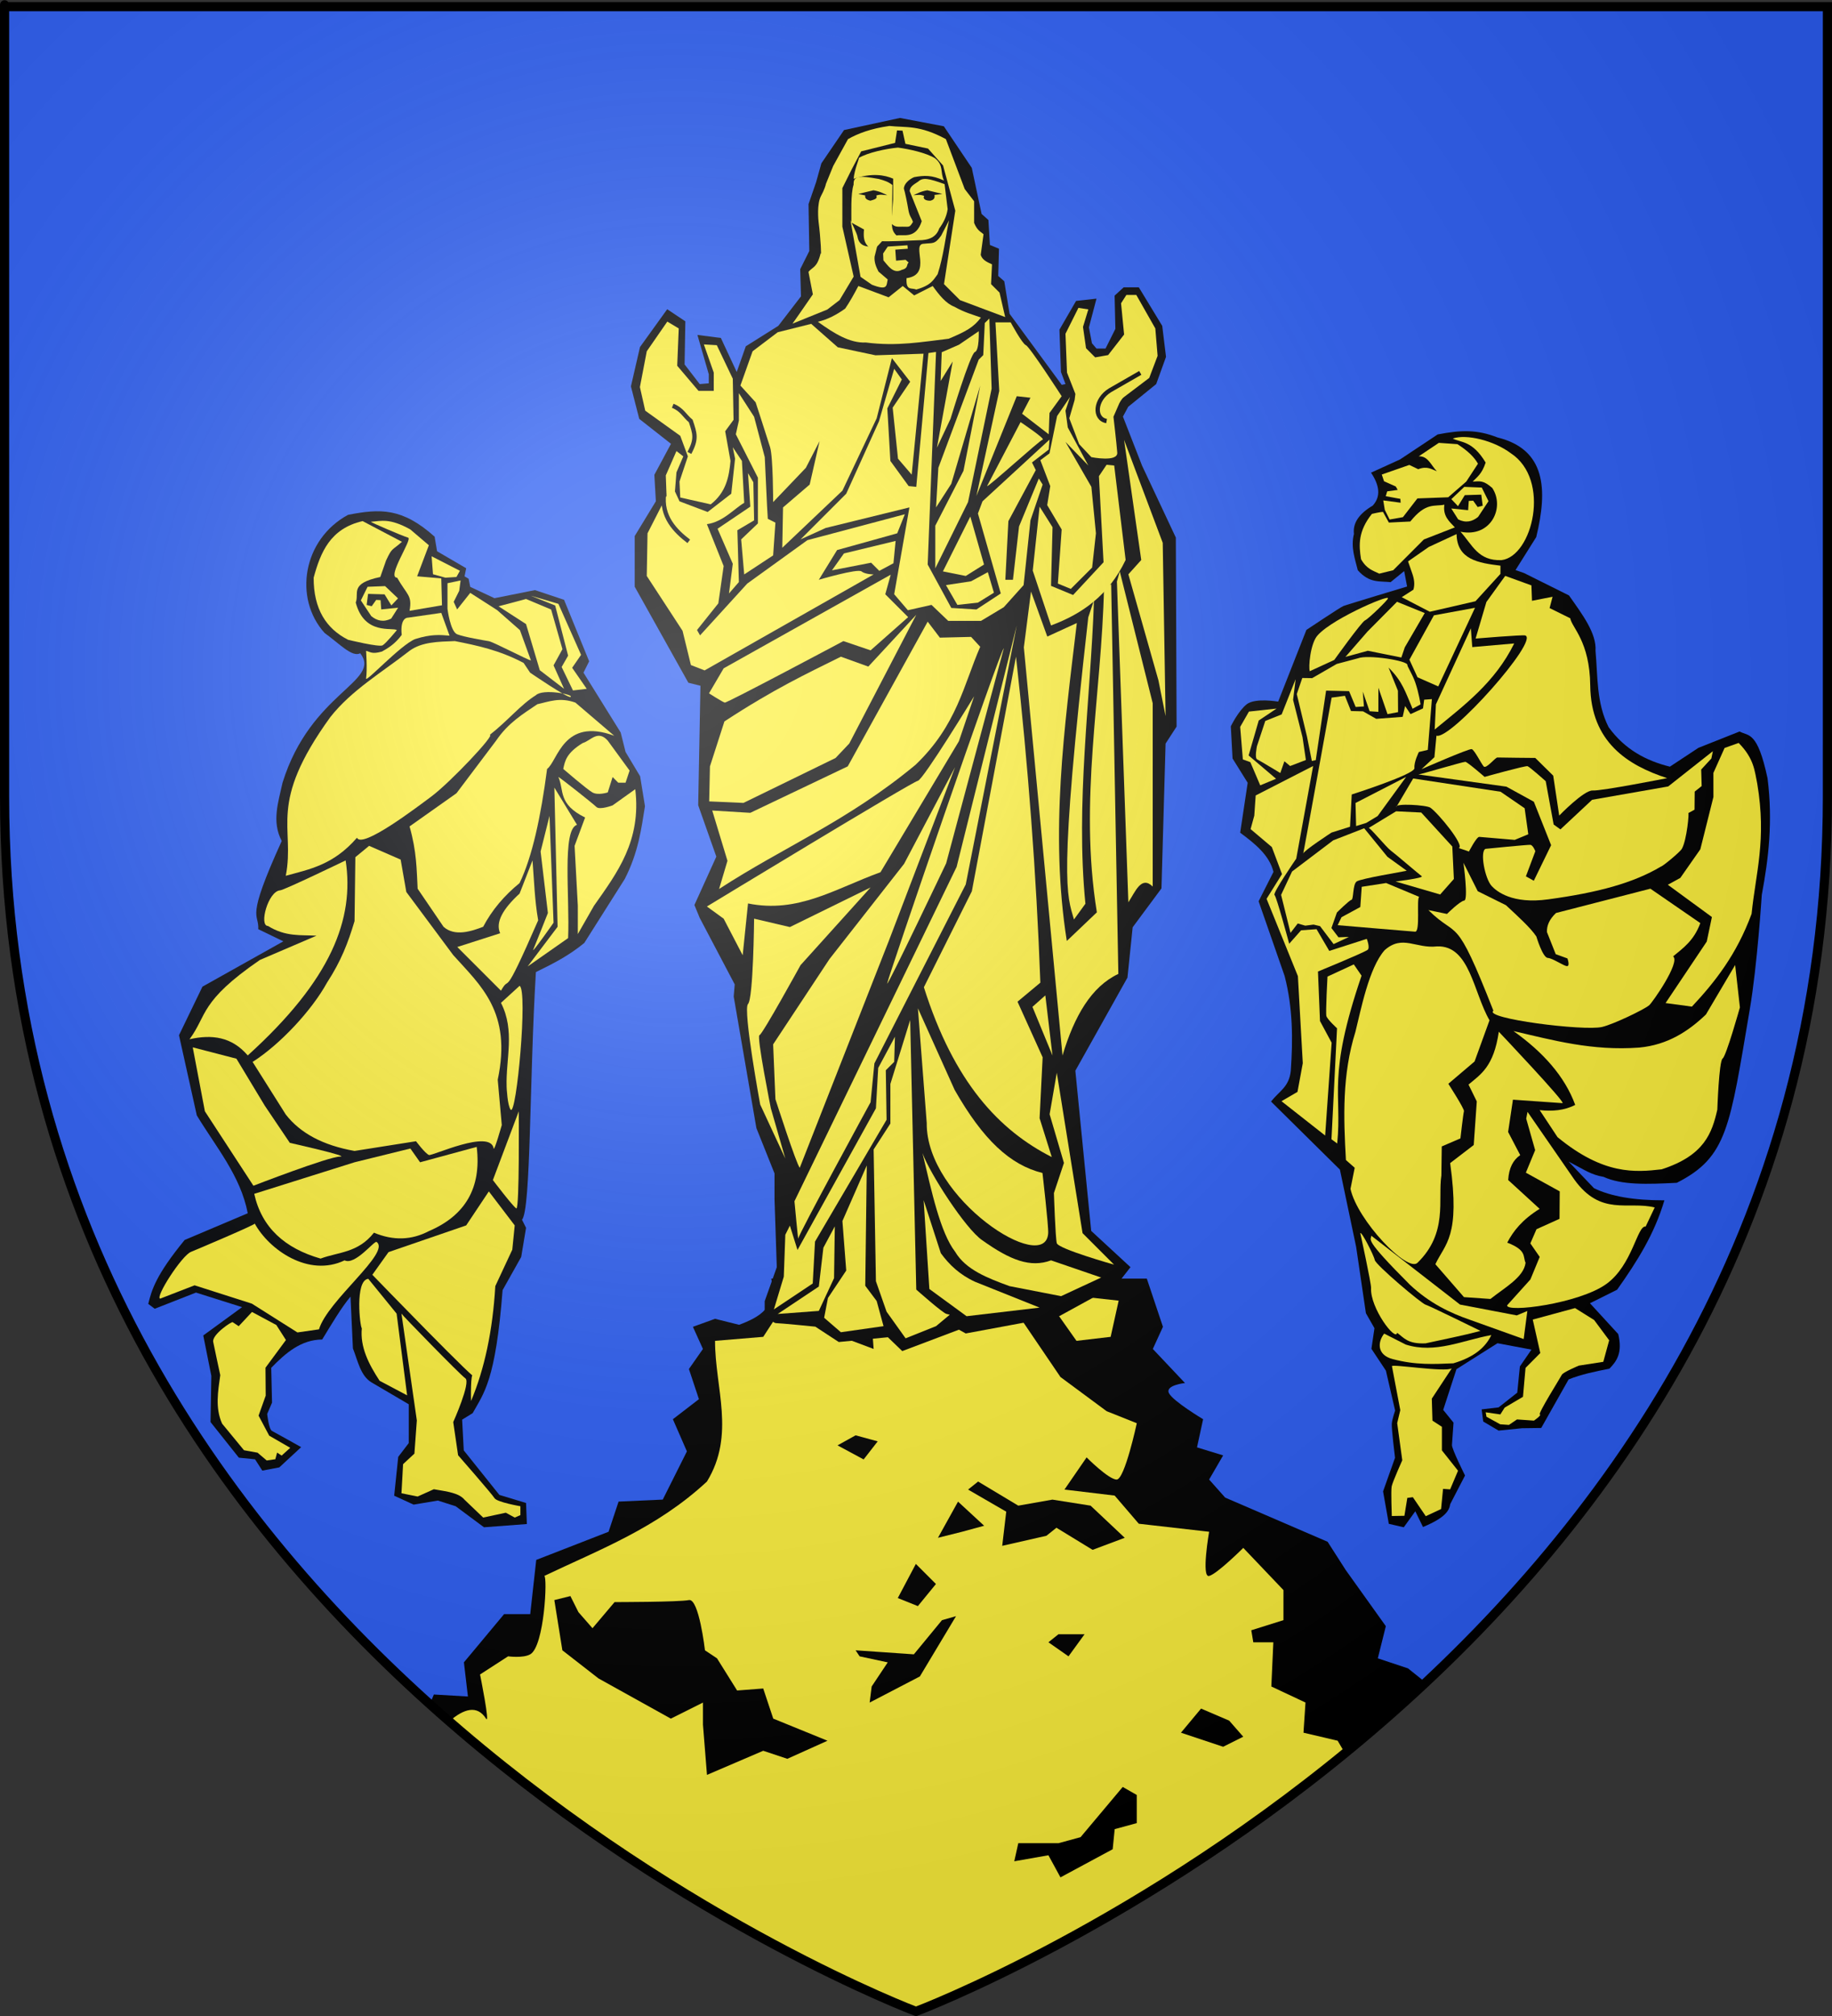 <?xml version="1.0" encoding="UTF-8" standalone="no"?>
<svg
   xmlns:dc="http://purl.org/dc/elements/1.1/"
   xmlns:cc="http://creativecommons.org/ns#"
   xmlns:rdf="http://www.w3.org/1999/02/22-rdf-syntax-ns#"
   xmlns:svg="http://www.w3.org/2000/svg"
   xmlns="http://www.w3.org/2000/svg"
   xmlns:xlink="http://www.w3.org/1999/xlink"
   xmlns:sodipodi="http://sodipodi.sourceforge.net/DTD/sodipodi-0.dtd"
   xmlns:inkscape="http://www.inkscape.org/namespaces/inkscape"
   height="660"
   width="600"
   version="1.0"
   id="svg2"
   sodipodi:version="0.32"
   inkscape:version="0.46"
   sodipodi:docname="blason_ville_fr_La_Roquebrussanne_(Var).svg"
   sodipodi:docbase="C:\monAtelierGraphique\Blasons"
   inkscape:export-filename="/Users/olivier/Desktop/Blason Rouge/Blason_Vide_3D.png"
   inkscape:export-xdpi="144"
   inkscape:export-ydpi="144"
   inkscape:output_extension="org.inkscape.output.svg.inkscape">
  <rect width="100%" height="100%" fill="#333333" stroke="none"/>
  <sodipodi:namedview
     inkscape:window-height="977"
     inkscape:window-width="1280"
     inkscape:pageshadow="2"
     inkscape:pageopacity="0.0"
     guidetolerance="10.0"
     gridtolerance="10.0"
     objecttolerance="10.0"
     borderopacity="1.0"
     bordercolor="#666666"
     pagecolor="#ffffff"
     id="base"
     showgrid="false"
     height="660px"
     inkscape:zoom="1.1621207"
     inkscape:cx="300.00013"
     inkscape:cy="330.00014"
     inkscape:window-x="-4"
     inkscape:window-y="-4"
     inkscape:current-layer="layer4" />
  <desc
     id="desc4">Flag of Canton of Valais (Wallis)</desc>
  <defs
     id="defs6">
    <inkscape:perspective
       sodipodi:type="inkscape:persp3d"
       inkscape:vp_x="0 : 330 : 1"
       inkscape:vp_y="0 : 1000 : 0"
       inkscape:vp_z="600 : 330 : 1"
       inkscape:persp3d-origin="300 : 220 : 1"
       id="perspective8333" />
    <linearGradient
       id="linearGradient2893">
      <stop
         style="stop-color:white;stop-opacity:0.314;"
         offset="0"
         id="stop2895" />
      <stop
         id="stop2897"
         offset="0.19"
         style="stop-color:white;stop-opacity:0.251;" />
      <stop
         style="stop-color:#6b6b6b;stop-opacity:0.125;"
         offset="0.6"
         id="stop2901" />
      <stop
         style="stop-color:black;stop-opacity:0.125;"
         offset="1"
         id="stop2899" />
    </linearGradient>
    <linearGradient
       id="linearGradient2885">
      <stop
         id="stop2887"
         offset="0"
         style="stop-color:white;stop-opacity:1;" />
      <stop
         style="stop-color:white;stop-opacity:1;"
         offset="0.229"
         id="stop2891" />
      <stop
         id="stop2889"
         offset="1"
         style="stop-color:black;stop-opacity:1;" />
    </linearGradient>
    <linearGradient
       id="linearGradient2955">
      <stop
         id="stop2867"
         offset="0"
         style="stop-color:#fd0000;stop-opacity:1;" />
      <stop
         style="stop-color:#e77275;stop-opacity:0.659;"
         offset="0.5"
         id="stop2873" />
      <stop
         style="stop-color:black;stop-opacity:0.323;"
         offset="1"
         id="stop2959" />
    </linearGradient>
    <radialGradient
       inkscape:collect="always"
       xlink:href="#linearGradient2955"
       id="radialGradient2961"
       cx="225.524"
       cy="218.901"
       fx="225.524"
       fy="218.901"
       r="300"
       gradientTransform="matrix(-4.167939e-4,2.183,-1.884,-3.599562e-4,615.597,-289.121)"
       gradientUnits="userSpaceOnUse" />
    <polygon
       id="star"
       transform="scale(53,53)"
       points="0,-1 0.588,0.809 -0.951,-0.309 0.951,-0.309 -0.588,0.809 0,-1 " />
    <clipPath
       id="clip">
      <path
         d="M 0,-200 L 0,600 L 300,600 L 300,-200 L 0,-200 z "
         id="path10" />
    </clipPath>
    <radialGradient
       inkscape:collect="always"
       xlink:href="#linearGradient2955"
       id="radialGradient1911"
       gradientUnits="userSpaceOnUse"
       gradientTransform="matrix(-4.167939e-4,2.183,-1.884,-3.599562e-4,615.597,-289.121)"
       cx="225.524"
       cy="218.901"
       fx="225.524"
       fy="218.901"
       r="300" />
    <radialGradient
       inkscape:collect="always"
       xlink:href="#linearGradient2955"
       id="radialGradient2865"
       gradientUnits="userSpaceOnUse"
       gradientTransform="matrix(0,1.749,-1.593,-1.049767e-7,551.788,-191.29)"
       cx="225.524"
       cy="218.901"
       fx="225.524"
       fy="218.901"
       r="300" />
    <radialGradient
       inkscape:collect="always"
       xlink:href="#linearGradient2955"
       id="radialGradient2871"
       gradientUnits="userSpaceOnUse"
       gradientTransform="matrix(0,1.386,-1.323,-5.741131e-8,-158.082,-109.541)"
       cx="225.524"
       cy="218.901"
       fx="225.524"
       fy="218.901"
       r="300" />
    <radialGradient
       inkscape:collect="always"
       xlink:href="#linearGradient2893"
       id="radialGradient3163"
       gradientUnits="userSpaceOnUse"
       gradientTransform="matrix(1.353,0,0,1.349,-77.629,-85.747)"
       cx="221.445"
       cy="226.331"
       fx="221.445"
       fy="226.331"
       r="300" />
    <inkscape:perspective
       id="perspective35045"
       inkscape:persp3d-origin="372.04724 : 350.78739 : 1"
       inkscape:vp_z="744.09448 : 526.18109 : 1"
       inkscape:vp_y="0 : 1000 : 0"
       inkscape:vp_x="0 : 526.18109 : 1"
       sodipodi:type="inkscape:persp3d" />
    <inkscape:perspective
       id="perspective35129"
       inkscape:persp3d-origin="372.04724 : 350.78739 : 1"
       inkscape:vp_z="744.09448 : 526.18109 : 1"
       inkscape:vp_y="0 : 1000 : 0"
       inkscape:vp_x="0 : 526.18109 : 1"
       sodipodi:type="inkscape:persp3d" />
    <inkscape:perspective
       id="perspective36079"
       inkscape:persp3d-origin="372.04724 : 350.78739 : 1"
       inkscape:vp_z="744.09448 : 526.18109 : 1"
       inkscape:vp_y="0 : 1000 : 0"
       inkscape:vp_x="0 : 526.18109 : 1"
       sodipodi:type="inkscape:persp3d" />
    <inkscape:perspective
       id="perspective36718"
       inkscape:persp3d-origin="372.04724 : 350.78739 : 1"
       inkscape:vp_z="744.09448 : 526.18109 : 1"
       inkscape:vp_y="0 : 1000 : 0"
       inkscape:vp_x="0 : 526.18109 : 1"
       sodipodi:type="inkscape:persp3d" />
    <inkscape:perspective
       id="perspective36785"
       inkscape:persp3d-origin="372.04724 : 350.78739 : 1"
       inkscape:vp_z="744.09448 : 526.18109 : 1"
       inkscape:vp_y="0 : 1000 : 0"
       inkscape:vp_x="0 : 526.18109 : 1"
       sodipodi:type="inkscape:persp3d" />
    <clipPath
       id="clipPath2892"
       clipPathUnits="userSpaceOnUse">
      <path
         id="path2894"
         d="M 5506.67,3111.33 L 5506.67,2405.73 L 5367.46,2405.73 L 5367.46,3111.33 L 5506.67,3111.33" />
    </clipPath>
    <clipPath
       id="clipPath2880"
       clipPathUnits="userSpaceOnUse">
      <path
         id="path2882"
         d="M 4778,1996 L 4778,2412 L 4274,2412 L 4274,1996 L 4778,1996 z" />
    </clipPath>
    <clipPath
       id="clipPath2868"
       clipPathUnits="userSpaceOnUse">
      <path
         id="path2870"
         d="M 4786,1012 L 4786,1420 L 4274,1420 L 4274,1012 L 4786,1012 z" />
    </clipPath>
    <clipPath
       id="clipPath2856"
       clipPathUnits="userSpaceOnUse">
      <path
         id="path2858"
         d="M 4786,492 L 4786,916 L 4274,916 L 4274,492 L 4786,492 z" />
    </clipPath>
    <clipPath
       id="clipPath2844"
       clipPathUnits="userSpaceOnUse">
      <path
         id="path2846"
         d="M 4050,1516 L 4050,1924 L 3538,1924 L 3538,1516 L 4050,1516 z" />
    </clipPath>
    <clipPath
       id="clipPath2832"
       clipPathUnits="userSpaceOnUse">
      <path
         id="path2834"
         d="M 3322,1516 L 3322,1924 L 2802,1924 L 2802,1516 L 3322,1516 z" />
    </clipPath>
    <clipPath
       id="clipPath2820"
       clipPathUnits="userSpaceOnUse">
      <path
         id="path2822"
         d="M 3314,492 L 3314,916 L 2802,916 L 2802,492 L 3314,492 z" />
    </clipPath>
    <clipPath
       id="clipPath2808"
       clipPathUnits="userSpaceOnUse">
      <path
         id="path2810"
         d="M 2594,1516 L 2594,1924 L 2074,1924 L 2074,1516 L 2594,1516 z" />
    </clipPath>
    <clipPath
       id="clipPath2796"
       clipPathUnits="userSpaceOnUse">
      <path
         id="path2798"
         d="M 2586,492 L 2586,916 L 2074,916 L 2074,492 L 2586,492 z" />
    </clipPath>
    <clipPath
       id="clipPath2784"
       clipPathUnits="userSpaceOnUse">
      <path
         id="path2786"
         d="M 1866,2004 L 1866,2420 L 1338,2420 L 1338,2004 L 1866,2004 z" />
    </clipPath>
    <clipPath
       id="clipPath2772"
       clipPathUnits="userSpaceOnUse">
      <path
         id="path2774"
         d="M 1866,1516 L 1866,1924 L 1338,1924 L 1338,1516 L 1866,1516 z" />
    </clipPath>
    <clipPath
       id="clipPath2760"
       clipPathUnits="userSpaceOnUse">
      <path
         id="path2762"
         d="M 1858,500 L 1858,924 L 1338,924 L 1338,500 L 1858,500 z" />
    </clipPath>
    <clipPath
       id="clipPath2748"
       clipPathUnits="userSpaceOnUse">
      <path
         id="path2750"
         d="M 1130,1020 L 1130,1436 L 610,1436 L 610,1020 L 1130,1020 z" />
    </clipPath>
    <clipPath
       id="clipPath2736"
       clipPathUnits="userSpaceOnUse">
      <path
         id="path2738"
         d="M 1122,500 L 1122,924 L 586,924 L 586,500 L 1122,500 z" />
    </clipPath>
    <clipPath
       id="clipPath2724"
       clipPathUnits="userSpaceOnUse">
      <path
         id="path2726"
         d="M 5596,3452 L 5596,76 L -6,76 L -6,3452 L 5596,3452 M 5367.46,2405.73 L 5506.67,2405.73 L 5506.67,3111.33 L 5367.46,3111.33 L 5367.46,2405.73" />
    </clipPath>
    <clipPath
       id="clipPath2718"
       clipPathUnits="userSpaceOnUse">
      <path
         id="path2720"
         d="M 0,0 L 5590,0 L 5590,3528 L 0,3528 L 0,0 z" />
    </clipPath>
    <inkscape:perspective
       id="perspective2708"
       inkscape:persp3d-origin="372.04724 : 350.78739 : 1"
       inkscape:vp_z="744.09448 : 526.18109 : 1"
       inkscape:vp_y="0 : 1000 : 0"
       inkscape:vp_x="0 : 526.18109 : 1"
       sodipodi:type="inkscape:persp3d" />
  </defs>
  <g
     inkscape:groupmode="layer"
     id="layer3"
     inkscape:label="Fond écu"
     style="display:inline">
    <path
       sodipodi:nodetypes="cccccc"
       d="M 300,658.5 C 300,658.5 598.5,546.18 598.5,260.728 C 598.5,-24.723 598.5,2.176 598.5,2.176 L 1.5,2.176 L 1.5,260.728 C 1.5,546.18 300,658.5 300,658.5 z"
       style="fill:#2b5df2;fill-opacity:1;fill-rule:evenodd;stroke:none;stroke-width:1px;stroke-linecap:butt;stroke-linejoin:miter;stroke-opacity:1"
       id="path35135" />
    <g
       id="g4437">
      <path
         id="path3858"
         d="M 252.594,418.594 C 254.552,428.01 248.741,431.212 242.062,433.719 L 234.187,431.75 L 226.937,434.375 L 230.219,441.625 L 225.625,448.188 L 228.906,458.062 L 220.375,464.625 L 224.969,475.156 L 217.062,490.938 L 202.594,491.594 L 199.312,501.469 L 175.625,510.688 L 173.656,528.438 L 165.094,528.438 L 151.937,544.219 L 153.25,555.406 L 142.094,554.75 L 140.781,557.906 C 218.574,627.841 300,658.5 300,658.5 C 300,658.5 386.882,625.76 466.906,550.812 L 461.125,546.188 L 451.25,542.906 L 453.875,532.375 L 440.719,513.969 L 434.812,504.75 L 401.25,490.281 L 396,484.375 L 400.594,476.469 L 392.031,473.844 L 394.031,464.625 C 394.031,464.625 384.159,458.725 382.844,456.094 C 381.528,453.463 388.093,452.781 388.094,452.781 L 377.562,441.625 L 380.875,434.375 L 375.594,418.594 L 252.594,418.594 z"
         style="display:inline;fill:#000000;fill-opacity:1;fill-rule:evenodd;stroke:none;stroke-width:1px;stroke-linecap:butt;stroke-linejoin:miter;stroke-opacity:1" />
      <path
         id="path3855"
         d="M 259.812,422.531 L 249.969,437.656 L 234.187,438.969 C 234.151,454.317 240.926,469.683 231.531,485.031 C 215.022,500.343 196.418,507.263 178.25,515.938 C 179.352,515.938 178.323,538.963 173.656,541.594 C 171.293,542.926 166.406,542.25 166.406,542.25 L 157.219,548.188 C 157.219,548.188 160.592,564.881 159.187,562.656 C 156.298,558.079 151.881,559.401 147.156,563.531 C 222.958,629.48 300,658.5 300,658.5 C 300,658.5 368.905,632.563 440.5,573.969 L 438.094,569.875 L 426.906,567.25 L 427.562,557.375 L 416.375,552.125 L 417.031,537.656 L 410.469,537.656 L 409.812,533.719 L 420.344,530.406 L 420.344,520.562 L 407.187,506.75 C 407.187,506.75 398.631,515.28 396,515.938 C 393.369,516.595 396,501.469 396,501.469 L 372.969,498.844 L 365.062,489.625 L 348.625,487.656 L 355.875,477.125 C 355.875,477.125 363.087,484.375 365.719,484.375 C 368.35,484.375 372.312,465.937 372.312,465.938 L 362.437,462 L 347.312,450.812 L 334.812,432.406 L 344.687,427.812 L 352.562,438.969 L 363.75,437.656 L 366.375,425.812 L 342.719,423.188 L 284.812,423.844 L 286.125,441.625 L 270.344,435.688 L 271.656,425.812 L 259.812,422.531 z"
         style="display:inline;fill:#fcef3c;fill-opacity:1;fill-rule:evenodd;stroke:none;stroke-width:1px;stroke-linecap:butt;stroke-linejoin:miter;stroke-opacity:1" />
      <g
         id="g4424">
        <path
           style="opacity:1;fill:#000000;fill-opacity:1;stroke:none;stroke-width:1.5;stroke-miterlimit:4;stroke-dasharray:none;stroke-opacity:1"
           d="M 181.55,523.837 L 184.182,540.282 L 196.022,549.491 L 219.702,562.647 L 230.227,557.385 L 230.227,564.62 L 231.543,581.065 L 249.961,573.172 L 257.854,575.803 L 271.01,569.883 L 253.25,562.647 L 249.961,552.78 L 241.409,553.438 L 234.832,542.913 L 230.885,540.282 C 230.885,540.282 228.911,523.179 225.622,523.837 C 222.333,524.495 201.284,524.495 201.284,524.495 L 194.048,533.046 L 189.444,527.784 L 186.813,522.522 L 181.55,523.837 z"
           id="path3772" />
        <path
           style="opacity:1;fill:#000000;fill-opacity:1;stroke:none;stroke-width:1.5;stroke-miterlimit:4;stroke-dasharray:none;stroke-opacity:1"
           d="M 368.363,503.446 L 357.838,507.392 L 345.998,500.157 L 342.709,502.788 L 328.238,506.077 L 329.553,494.894 L 317.055,487.659 L 320.344,485.028 L 333.5,492.921 L 344.683,490.948 L 357.181,492.921 L 368.363,503.446 z"
           id="path3774" />
        <path
           style="opacity:1;fill:#000000;fill-opacity:1;stroke:none;stroke-width:1.5;stroke-miterlimit:4;stroke-dasharray:none;stroke-opacity:1"
           d="M 284.824,557.385 L 301.268,548.833 L 313.109,529.1 L 308.504,530.415 L 299.295,541.598 L 280.219,540.282 L 281.535,542.255 L 290.744,544.229 L 285.481,552.122 L 284.824,557.385 z"
           id="path3776" />
        <path
           style="opacity:1;fill:#000000;fill-opacity:1;stroke:none;stroke-width:1.5;stroke-miterlimit:4;stroke-dasharray:none;stroke-opacity:1"
           d="M 332.185,609.35 L 343.367,607.377 L 347.314,614.612 L 364.416,605.403 L 365.074,598.825 L 372.31,596.852 L 372.31,587.643 L 367.705,585.012 L 353.892,601.457 L 346.656,603.43 L 333.5,603.43 L 332.185,609.35 z"
           id="path3778" />
        <path
           style="opacity:1;fill:#000000;fill-opacity:1;stroke:none;stroke-width:1.5;stroke-miterlimit:4;stroke-dasharray:none;stroke-opacity:1"
           d="M 393.359,559.358 L 386.781,567.251 L 400.595,571.856 L 407.173,568.567 L 402.568,563.305 L 393.359,559.358 z"
           id="path3780" />
        <path
           style="opacity:1;fill:#000000;fill-opacity:1;stroke:none;stroke-width:1.5;stroke-miterlimit:4;stroke-dasharray:none;stroke-opacity:1"
           d="M 280.219,469.898 L 274.299,473.187 L 282.85,477.792 L 287.455,471.872 L 280.219,469.898 z"
           id="path3782" />
        <path
           style="opacity:1;fill:#000000;fill-opacity:1;stroke:none;stroke-width:1.5;stroke-miterlimit:4;stroke-dasharray:none;stroke-opacity:1"
           d="M 307.189,503.446 L 313.766,491.605 L 322.318,499.499 L 315.082,501.472 L 307.189,503.446 z"
           id="path3784" />
        <path
           style="opacity:1;fill:#000000;fill-opacity:1;stroke:none;stroke-width:1.5;stroke-miterlimit:4;stroke-dasharray:none;stroke-opacity:1"
           d="M 299.953,511.997 L 294.033,523.179 L 300.611,525.811 L 306.531,518.575 L 299.953,511.997 z"
           id="path3786" />
        <path
           style="opacity:1;fill:#000000;fill-opacity:1;stroke:none;stroke-width:1.5;stroke-miterlimit:4;stroke-dasharray:none;stroke-opacity:1"
           d="M 343.367,537.651 L 349.945,542.255 L 355.207,535.02 L 346.656,535.02 L 343.367,537.651 z"
           id="path3788" />
      </g>
    </g>
  </g>
  <g
     inkscape:groupmode="layer"
     id="layer4"
     inkscape:label="Meubles">
    <g
       id="g3917"
       transform="translate(-686,37.679)">
      <path
         sodipodi:nodetypes="ccccccccccccccccscccccccccccccccccccccccccccccccccccccccccccccccccccc"
         id="path36997"
         d="M 858.551,461.261 L 844.508,462.321 L 835.235,455.432 L 829.406,453.578 L 821.458,454.902 L 815.099,451.988 L 816.424,439.27 L 819.868,434.766 L 819.868,422.048 L 807.68,414.895 C 804.081,412.753 803.216,407.878 801.586,403.767 L 800.792,386.81 C 797.701,390.513 794.609,395.795 791.518,400.852 C 784.65,400.9 779.603,405.197 774.827,410.126 L 775.091,421.519 L 773.502,425.228 C 773.502,425.228 774.032,430.262 775.091,430.792 C 776.151,431.322 784.63,436.091 784.63,436.091 L 777.476,442.715 L 771.912,443.774 L 769.528,440.065 L 764.229,439.535 L 754.955,427.877 L 755.22,412.775 L 752.571,399.528 L 765.288,390.254 L 750.186,385.485 L 736.674,390.784 L 734.554,389.195 C 735.695,384.579 737.041,379.792 746.477,368.264 L 767.143,359.52 C 764.791,347.228 756.69,337.81 750.451,327.461 L 744.622,301.231 L 752.306,285.334 L 778.801,270.497 L 770.587,266.523 C 770.867,260.952 766.226,264.13 778.271,237.643 C 774.919,231.284 777.159,224.926 778.536,218.567 C 787.775,188.812 811.156,185.479 803.971,176.175 C 801.35,177.655 797.011,172.918 792.313,169.551 C 782.057,158.183 785.194,138.867 799.997,130.868 C 810.472,128.834 817.708,128.489 828.346,138.022 L 829.141,142.791 L 838.679,148.355 L 838.15,151.005 L 839.474,151.799 L 840.004,154.449 L 847.953,158.158 L 861.2,155.509 L 870.738,158.688 L 878.952,178.824 L 877.097,182.534 L 889.285,202.14 L 890.875,208.499 L 895.644,216.447 L 897.233,226.25 C 896.039,233.67 895.083,241.365 890.61,250.096 L 877.362,271.027 C 872.263,275.209 867.286,277.735 861.511,280.565 C 859.353,316.554 859.902,358.281 856.961,361.64 L 858.286,364.289 L 856.696,373.828 L 850.602,384.691 C 848.296,414.456 844.467,418.349 840.799,424.963 L 837.355,427.083 L 837.885,437.151 L 849.542,451.723 L 858.286,454.372 L 858.551,461.261 z"
         style="opacity:0.97;fill:#000000;fill-opacity:1;stroke:none;stroke-width:1.5;stroke-miterlimit:4;stroke-dasharray:none;stroke-opacity:1;display:inline" />
      <g
         style="fill:#fcef3c;display:inline"
         transform="matrix(0.95,0,0,0.95,214.536,-233.283)"
         id="g37057">
        <path
           style="fill:#fcef3c;fill-opacity:1;stroke:none;stroke-width:1.5;stroke-miterlimit:4;stroke-dasharray:none;stroke-opacity:1"
           d="M 624.149,385.714 C 627.685,385.44 630.534,384.364 637.705,388.33 L 644.126,393.8 L 640.083,404.503 L 648.407,405.216 L 648.645,414.491 L 637.467,416.394 C 638.456,410.975 636.611,411.028 633.186,404.978 C 629.407,404.978 638.564,391.66 636.991,391.184 C 634.704,390.492 623.673,385.714 624.149,385.714 z"
           id="path36903"
           sodipodi:nodetypes="ccccccccsc" />
        <path
           style="fill:#fcef3c;fill-opacity:1;stroke:none;stroke-width:1.5;stroke-miterlimit:4;stroke-dasharray:none;stroke-opacity:1"
           d="M 645.078,397.606 L 645.553,403.789 L 649.834,404.978 L 653.639,404.74 L 654.829,402.6 L 645.078,397.606 z"
           id="path36905" />
        <path
           style="fill:#fcef3c;fill-opacity:1;stroke:none;stroke-width:1.5;stroke-miterlimit:4;stroke-dasharray:none;stroke-opacity:1"
           d="M 679.325,433.518 C 678.136,433.28 666.244,427.096 664.817,426.858 C 663.39,426.621 656.256,425.432 653.877,424.48 C 651.499,423.529 650.548,415.681 650.548,415.681 L 650.548,406.881 L 655.066,405.93 L 654.591,409.497 L 652.688,413.302 L 653.877,415.918 L 658.396,410.211 L 667.671,416.156 L 675.52,423.053 L 679.325,433.518 z"
           id="path36907" />
        <path
           style="fill:#fcef3c;fill-opacity:1;stroke:none;stroke-width:1.5;stroke-miterlimit:4;stroke-dasharray:none;stroke-opacity:1"
           d="M 621.295,385.476 C 610.151,388.038 606.803,396.167 604.409,404.978 C 604.374,415.778 608.729,422.555 616.3,426.383 C 616.3,426.383 627.003,428.999 628.192,428.285 C 629.381,427.572 633.089,423.053 633.089,423.053 C 631.765,421.935 621.892,424.978 618.917,413.54 C 620.217,410.351 616.575,407.023 627.381,404.74 L 629.381,399.033 C 631.521,394.478 631.284,395.784 634.851,392.611 L 621.295,385.476 z"
           id="path36909"
           sodipodi:nodetypes="cccscccccc" />
        <path
           style="fill:#fcef3c;fill-opacity:1;stroke:none;stroke-width:1.5;stroke-miterlimit:4;stroke-dasharray:none;stroke-opacity:1"
           d="M 634.767,424.703 C 632.577,427.661 630.274,429.156 627.954,430.426 C 624.447,431.436 623.935,430.508 622.484,430.188 C 622.484,430.188 622.949,436.569 622.484,439.701 C 622.24,441.342 634.378,428.152 639.37,426.145 C 644.883,424.372 648.055,424.679 651.261,424.956 L 648.407,417.108 L 636.873,418.764 C 636.873,418.764 634.124,418.586 634.767,424.703 z"
           id="path36911"
           sodipodi:nodetypes="cccsccccc" />
        <path
           sodipodi:nodetypes="cccccccccccccccc"
           id="path36949"
           d="M 631.202,414.533 L 628.856,410.726 L 623.172,410.557 L 622.682,414.372 L 624.415,414.818 L 625.964,412.63 L 627.482,412.713 L 627.706,415.912 L 633.525,415.316 L 631.141,419.075 C 628.513,420.399 626.279,419.861 624.276,418.231 L 620.682,412.81 L 623.001,408.111 L 629.035,407.878 L 633.49,412.104 L 631.202,414.533 z"
           style="fill:#fcef3c;fill-opacity:1;stroke:none;stroke-width:1.5;stroke-miterlimit:4;stroke-dasharray:none;stroke-opacity:1" />
        <path
           style="fill:#fcef3c;fill-opacity:1;stroke:none;stroke-width:1.5;stroke-miterlimit:4;stroke-dasharray:none;stroke-opacity:1"
           d="M 690.74,443.28 L 687.114,435.192 L 690.182,429.614 L 686.278,415.948 L 677.632,412.322 L 668.149,414.833 L 677.632,420.968 L 682.373,436.865 L 690.74,443.28 z"
           id="path36951" />
        <path
           style="fill:#fcef3c;fill-opacity:1;stroke:none;stroke-width:1.5;stroke-miterlimit:4;stroke-dasharray:none;stroke-opacity:1"
           d="M 693.808,443.838 L 689.903,435.75 L 692.134,431.845 L 687.672,414.554 L 679.305,411.207 L 688.788,413.996 L 696.597,431.566 L 693.529,436.029 L 698.549,443.28 L 693.808,443.838 z"
           id="path36953" />
        <path
           style="fill:#fcef3c;fill-opacity:1;stroke:none;stroke-width:1.5;stroke-miterlimit:4;stroke-dasharray:none;stroke-opacity:1"
           d="M 594.8,507.704 C 602.981,505.442 611.162,504.026 619.343,494.596 C 621.082,498.509 639.978,484.11 645.001,480.373 C 651.463,475.566 667.436,458.663 665.082,459.177 C 671.333,454.293 675.88,448.65 680.979,445.511 C 683.462,443.067 694.387,445.318 692.971,446.069 C 691.985,446.591 679.026,437.702 679.026,437.702 L 676.795,434.355 C 668.415,429.933 660.741,428.336 653.089,426.825 C 647.428,427.031 641.688,427.079 637.471,430.172 C 628.088,437.522 617.509,443.677 610.139,453.041 C 588.283,483.276 598.101,490.703 594.8,507.704 z"
           id="path36955"
           sodipodi:nodetypes="ccsccscccccc" />
        <path
           style="fill:#fcef3c;fill-opacity:1;stroke:none;stroke-width:1.5;stroke-miterlimit:4;stroke-dasharray:none;stroke-opacity:1"
           d="M 705.8,461.129 L 713.33,471.448 L 711.936,475.632 L 709.426,475.632 L 707.474,473.679 L 705.8,478.978 C 705.8,478.978 702.453,480.094 700.501,478.978 C 698.549,477.863 690.461,470.89 690.461,470.89 C 691.037,468.152 691.507,465.429 697.154,461.966 C 699.963,461.17 702.327,457.268 705.8,461.129 z"
           id="path36957"
           sodipodi:nodetypes="ccccccsccc" />
        <path
           style="fill:#fcef3c;fill-opacity:1;stroke:none;stroke-width:1.5;stroke-miterlimit:4;stroke-dasharray:none;stroke-opacity:1"
           d="M 688.788,473.679 C 690.824,478.328 688.561,482.976 697.991,487.624 L 694.366,497.385 L 695.481,518.024 L 695.481,527.785 L 701.059,518.024 C 709.024,506.709 717.435,495.681 715.283,477.863 L 707.474,483.441 C 707.474,483.441 703.011,485.114 701.896,483.998 C 700.78,482.883 688.788,473.4 688.788,473.679 z"
           id="path36959"
           sodipodi:nodetypes="ccccccccsc" />
        <path
           style="fill:#fcef3c;fill-opacity:1;stroke:none;stroke-width:1.5;stroke-miterlimit:4;stroke-dasharray:none;stroke-opacity:1"
           d="M 708.031,459.456 L 694.644,448.021 C 689.214,446.085 685.559,447.7 681.536,448.579 C 676.59,451.94 671.544,454.908 667.313,461.129 L 653.647,479.257 L 637.471,490.692 C 639.957,499.407 639.904,505.582 640.26,512.167 L 649.185,525.275 C 653.089,528.797 658.946,526.779 662.85,525.275 C 665.884,519.488 670.137,514.514 675.401,510.215 C 679.75,501.266 682.758,487.234 684.883,470.89 C 688.572,468.212 690.426,452.933 708.031,459.456 z"
           id="path36961"
           sodipodi:nodetypes="cccccccccccc" />
        <path
           style="fill:#fcef3c;fill-opacity:1;stroke:none;stroke-width:1.5;stroke-miterlimit:4;stroke-dasharray:none;stroke-opacity:1"
           d="M 653.926,532.247 L 668.707,527.506 C 667.007,523.737 669.669,519.096 675.401,513.84 L 679.863,502.406 C 680.414,509.285 680.59,516.164 681.815,523.044 C 669.013,552.447 672.552,540.997 668.986,547.308 L 653.926,532.247 z"
           id="path36963"
           sodipodi:nodetypes="ccccccc" />
        <path
           style="fill:#fcef3c;fill-opacity:1;stroke:none;stroke-width:1.5;stroke-miterlimit:4;stroke-dasharray:none;stroke-opacity:1"
           d="M 687.393,477.305 L 695.202,490.134 C 689.969,491.72 692.738,515.027 692.134,529.179 L 678.19,538.941 L 688.509,525.275 L 687.393,477.305 z"
           id="path36965"
           sodipodi:nodetypes="cccccc" />
        <path
           style="fill:#fcef3c;fill-opacity:1;stroke:none;stroke-width:1.5;stroke-miterlimit:4;stroke-dasharray:none;stroke-opacity:1"
           d="M 685.72,487.066 L 687.114,523.88 C 687.114,523.88 679.305,535.036 680.142,533.084 C 680.979,531.132 685.162,520.534 685.162,520.534 L 682.652,499.338 L 685.72,487.066 z"
           id="path36967" />
        <path
           style="fill:#fcef3c;fill-opacity:1;stroke:none;stroke-width:1.5;stroke-miterlimit:4;stroke-dasharray:none;stroke-opacity:1"
           d="M 623.526,497.385 L 634.403,502.127 L 636.355,513.282 L 652.531,535.036 C 661.913,545.511 672.841,554.595 667.871,577.986 L 669.265,593.604 C 669.265,593.604 666.656,602.793 666.476,601.692 C 665.36,594.849 645.28,604.349 644.164,603.923 C 642.862,603.426 639.702,599.182 639.702,599.182 L 618.506,602.529 C 607.596,600.602 599.761,596.368 594.8,589.978 L 583.365,571.85 C 592.883,565.78 603.757,554.102 609.024,544.519 C 613.883,537.048 616.255,530.843 618.506,523.323 L 618.785,501.29 L 623.526,497.385 z"
           id="path36969"
           sodipodi:nodetypes="ccccccsscccccccc" />
        <path
           style="fill:#fcef3c;fill-opacity:1;stroke:none;stroke-width:1.5;stroke-miterlimit:4;stroke-dasharray:none;stroke-opacity:1"
           d="M 615.438,502.406 C 615.438,502.406 594.267,512.629 592.848,512.725 C 588.71,513.004 585.465,524.996 588.664,524.996 C 594.78,528.798 599.982,528.037 605.398,528.343 L 585.875,536.71 C 564.964,551.066 567.792,555.711 561.612,564.041 C 569.325,562.285 576.21,563.194 581.692,569.619 C 610.545,543.492 618.502,522.595 615.438,502.406 z"
           id="path36971"
           sodipodi:nodetypes="cscccccc" />
        <path
           style="fill:#fcef3c;fill-opacity:1;stroke:none;stroke-width:1.5;stroke-miterlimit:4;stroke-dasharray:none;stroke-opacity:1"
           d="M 634.682,658.587 L 639.981,695.401 L 639.144,706.835 L 635.24,710.461 L 634.682,720.501 L 640.26,721.617 L 645.838,719.107 C 650.753,719.95 654.485,720.407 656.436,722.732 L 662.85,728.868 L 670.659,727.195 L 673.727,728.868 L 675.68,728.031 L 675.68,724.964 C 675.68,724.964 667.592,723.569 666.755,722.175 C 665.918,720.78 654.205,707.393 654.205,707.393 L 652.531,695.959 C 652.531,695.959 658.667,682.293 656.715,680.898 C 654.762,679.504 634.682,658.866 634.682,658.587 z"
           id="path36975"
           sodipodi:nodetypes="cccccccccccccsccsc" />
        <path
           style="fill:#fcef3c;fill-opacity:1;stroke:none;stroke-width:1.5;stroke-miterlimit:4;stroke-dasharray:none;stroke-opacity:1"
           d="M 583.153,658.019 L 591.544,662.513 L 594.854,667.687 L 587.805,677.232 L 587.882,686.848 L 585.422,693.743 L 589.085,700.645 L 596.334,704.834 L 593.371,707.51 L 591.809,706.48 L 591.197,708.765 L 588.224,709.194 L 585.064,706.51 L 580.39,705.666 L 572.843,696.497 C 570.411,691.062 571.43,685.42 572.215,679.792 C 572.215,679.792 570.08,669.916 569.777,668.318 C 569.304,665.826 576.272,661.161 576.492,661.542 L 578.574,662.917 L 583.153,658.019 z"
           id="path36973"
           sodipodi:nodetypes="ccccccccccccccccsccc" />
        <path
           style="fill:#fcef3c;fill-opacity:1;stroke:none;stroke-width:1.5;stroke-miterlimit:4;stroke-dasharray:none;stroke-opacity:1"
           d="M 563.359,648.836 L 583.106,655.148 L 598.82,665.075 L 606.253,664.004 C 609.172,654.086 631.155,637.498 626.107,633.892 C 625.328,633.335 618.715,642.035 615.072,640.234 C 602.631,646.188 589.011,636.55 584.074,627.506 C 586.005,627.245 562.908,637.011 562.166,637.287 C 558.964,638.48 549.591,653.127 551.514,653.42 L 563.359,648.836 z"
           id="path36977"
           sodipodi:nodetypes="ccccsccscc" />
        <path
           style="fill:#fcef3c;fill-opacity:1;stroke:none;stroke-width:1.5;stroke-miterlimit:4;stroke-dasharray:none;stroke-opacity:1"
           d="M 562.727,566.83 L 577.787,570.735 L 587.549,586.911 L 596.195,599.74 C 596.195,599.74 617.391,604.481 613.486,604.481 C 609.581,604.481 583.644,614.521 583.644,614.521 L 566.911,588.863 L 562.727,566.83 z"
           id="path36979" />
        <path
           style="fill:#fcef3c;fill-opacity:1;stroke:none;stroke-width:1.5;stroke-miterlimit:4;stroke-dasharray:none;stroke-opacity:1"
           d="M 583.923,617.31 L 618.506,606.433 L 637.75,601.692 L 641.097,606.433 L 660.619,601.134 C 662.348,615.358 656.565,624.839 644.164,630.139 C 638.211,633.273 631.896,633.513 625.2,630.697 C 619.642,637.721 613.022,637.304 606.793,639.622 C 594.538,636.103 586.512,629.007 583.923,617.31 z"
           id="path36981"
           sodipodi:nodetypes="ccccccccc" />
        <path
           style="fill:#fcef3c;fill-opacity:1;stroke:none;stroke-width:1.5;stroke-miterlimit:4;stroke-dasharray:none;stroke-opacity:1"
           d="M 675.122,588.863 C 675.122,588.863 675.401,622.888 674.285,622.33 C 673.17,621.773 666.197,612.569 666.197,612.569 L 675.122,588.863 z"
           id="path36987" />
        <path
           style="fill:#fcef3c;fill-opacity:1;stroke:none;stroke-width:1.5;stroke-miterlimit:4;stroke-dasharray:none;stroke-opacity:1"
           d="M 664.803,616.473 L 673.727,628.187 L 672.891,636.554 L 667.034,649.104 C 666.123,664.558 663.297,677.715 658.667,688.707 C 658.667,688.707 658.394,678.276 659.504,679.783 C 663.987,685.872 624.643,645.201 624.642,645.2 L 630.22,637.391 L 656.994,628.187 L 664.803,616.473 z"
           id="path36989"
           sodipodi:nodetypes="cccccscccc" />
        <path
           style="fill:#fcef3c;fill-opacity:1;stroke:none;stroke-width:1.5;stroke-miterlimit:4;stroke-dasharray:none;stroke-opacity:1"
           d="M 623.247,646.594 C 618.505,647.082 620.441,663.463 621.016,663.607 C 620.378,670.097 623.372,675.981 627.152,681.735 L 636.634,686.755 L 633.009,658.587 L 623.247,646.594 z"
           id="path36991"
           sodipodi:nodetypes="cccccc" />
        <path
           style="fill:#fcef3c;fill-opacity:1;stroke:none;stroke-width:1.5;stroke-miterlimit:4;stroke-dasharray:none;stroke-opacity:1"
           d="M 675.401,545.634 C 678.322,547.095 674.319,590.692 672.333,588.305 C 671.205,586.949 670.938,580.496 670.938,580.496 C 670.6,570.828 673.939,561.159 668.986,551.491 L 675.401,545.634 z"
           id="path36993"
           sodipodi:nodetypes="csccc" />
      </g>
    </g>
    <g
       id="g4369"
       transform="translate(-700,8)">
      <path
         sodipodi:nodetypes="csccccccccccccccccccccccccccccccccccccccccccccccccccccccccccccccccccccccccccccccccccccccc"
         id="path36403"
         d="M 950.446,421.7 C 950.446,421.7 952.922,425.165 954.159,425.165 C 955.397,425.165 967.03,426.322 967.03,426.322 L 974.704,431.353 L 990.793,429.788 L 995.495,434.323 L 1014.06,427.312 L 1016.287,428.55 L 1046.98,422.857 L 1065.792,412.541 L 1070.247,406.848 L 1057.376,394.967 L 1052.189,342.532 L 1069.257,312.047 L 1070.96,295.572 L 1080.396,282.84 L 1081.742,235.435 L 1085.346,229.87 L 1085.099,167.989 L 1074.031,144.434 L 1067.772,128.386 L 1069.505,125.168 L 1078.663,117.742 L 1081.881,108.831 L 1080.643,98.683 L 1072.97,86.059 L 1068.02,86.059 L 1065.049,88.782 L 1065.297,99.673 L 1062.079,106.109 L 1059.109,106.109 L 1057.624,104.376 L 1056.633,99.178 L 1059.109,89.772 L 1052.426,90.515 L 1046.98,99.921 L 1047.475,113.782 L 1048.96,117.742 L 1047.723,117.99 L 1030.644,94.723 L 1028.911,84.079 L 1026.931,82.347 L 1027.178,73.436 L 1024.208,72.198 L 1023.713,64.03 L 1021.485,62.05 L 1018.268,46.951 L 1009.109,33.337 L 994.753,30.614 L 976.436,34.575 L 969.011,45.466 L 967.278,51.654 L 964.803,58.832 L 965.05,74.178 L 962.08,80.119 L 962.327,89.03 L 954.902,98.683 L 944.258,105.366 L 941.288,113.782 L 936.09,102.643 L 928.417,101.653 L 932.13,114.524 L 932.13,117.495 L 929.16,117.742 L 924.209,111.307 L 924.457,97.198 L 918.516,93.238 L 909.605,105.614 L 906.635,118.485 L 909.358,129.128 L 919.754,137.297 L 914.308,147.445 L 914.803,156.108 L 907.873,167.494 L 907.873,184.078 L 925.447,215.514 L 929.407,216.504 L 928.664,255.612 L 934.605,272.444 L 927.427,288.285 L 929.16,292.493 L 940.626,314.275 L 940.298,318.235 L 947.724,361.304 L 953.664,376.155 L 953.664,384.571 L 954.407,406.848 L 950.446,417.987 L 950.446,421.7 z"
         style="fill:#000000;fill-opacity:1;stroke:none;stroke-width:1.5;stroke-miterlimit:4;stroke-dasharray:none;stroke-opacity:1;display:inline" />
      <g
         id="g4316">
        <path
           sodipodi:nodetypes="cccccccccccc"
           id="path36194"
           d="M 967.865,97.347 C 973.105,101.124 978.346,104.406 983.586,104.129 C 993.788,105.459 1002.072,103.91 1010.712,102.896 C 1016.329,100.524 1018.887,99.147 1021.259,95.964 C 1018.461,94.932 1015.952,94.335 1012.562,92.415 C 1009.796,91.362 1007.6,88.6 1005.472,85.634 L 999.408,88.716 L 995.658,85.634 L 991.034,89.333 L 981.12,85.634 C 979.681,88.367 978.243,90.942 976.804,93.032 C 973.974,95.069 971.018,96.603 967.865,97.347 z"
           style="fill:#fcef3c;fill-opacity:1;stroke:none;stroke-width:1.5;stroke-miterlimit:4;stroke-dasharray:none;stroke-opacity:1" />
        <path
           sodipodi:nodetypes="ccccccccccsccc"
           id="path36196"
           d="M 1009.171,51.109 C 1007.83,48.357 1009.187,46.241 1006.226,43.812 C 1003.369,42.025 997.595,40.764 994.067,40.32 C 990.176,40.681 984.177,41.963 981.312,43.69 C 981.38,44.048 979.868,47.418 979.564,50.541 C 985.585,48.527 989.721,49.289 992.525,50.493 L 992.525,57.274 L 991.887,65.204 C 993.127,66.213 993.39,66.276 995.608,66.214 C 997.886,66.222 997.868,66.516 998.999,64.673 C 998.572,63.174 997.892,63.047 997.489,60.627 C 997.071,58.123 996.373,54.789 996.038,53.798 C 996.003,52.195 997.811,50.636 999.386,49.999 C 1002.616,49.412 1005.121,49.236 1009.171,51.109 z"
           style="fill:#fcef3c;fill-opacity:1;stroke:none;stroke-width:1.5;stroke-miterlimit:4;stroke-dasharray:none;stroke-opacity:1" />
        <path
           style="fill:#fcef3c;fill-opacity:1;stroke:none;stroke-width:1.5;stroke-miterlimit:4;stroke-dasharray:none;stroke-opacity:1"
           d="M 979.568,52.421 C 979.453,49.631 981.135,49.385 987.775,50.58 C 989.808,51.129 990.911,51.519 992.281,52.565 L 992.118,64.254 C 992.115,66.078 992.006,67.582 993.609,69.086 C 995.793,68.649 999.957,70.433 1001.876,64.417 L 997.925,54.54 C 998.087,53.116 998.94,52.611 1000.747,51.436 C 1002.238,50.011 1004.198,50.412 1009.365,52.283 L 1010.367,60.466 C 1009.998,63.067 1008.85,65.114 1007.591,66.825 C 1006.726,69.479 1004.37,70.721 1000.638,70.658 C 997.609,70.816 990.701,71.088 988.897,70.969 C 985.398,74.899 985.78,73.42 986.532,74.763 C 984.189,72.446 982.468,71.939 982.974,67.13 L 978.835,64.865 C 978.868,61.872 978.561,55.53 979.568,52.421 z"
           id="path2615"
           sodipodi:nodetypes="ccccccccccccccccc" />
        <path
           sodipodi:nodetypes="ccccssccccccccccccccccccccccccccccccc"
           id="path36198"
           d="M 959.542,97.964 C 960.467,96.731 966.219,88.371 966.219,88.371 L 964.782,81.01 C 966.138,79.312 967.613,79.769 968.79,74.845 C 969.091,76.591 968.776,69.866 968.106,64.748 C 968.026,64.136 967.46,58.678 968.944,56.041 C 969.834,54.459 970.541,52.383 970.474,52.26 L 972.88,46.343 L 977.729,37.546 C 981.035,35.674 985.191,34.105 991.292,33.231 C 996.808,33.829 1001.104,32.849 1009.788,37.546 L 1015.953,53.884 L 1019.035,57.891 L 1019.035,64.981 C 1020.063,67.469 1021.09,67.784 1022.118,68.68 L 1021.193,75.461 C 1021.745,77.17 1023.346,77.83 1024.892,78.544 L 1024.584,85.017 L 1027.358,87.792 L 1029.207,95.806 L 1014.411,90.258 L 1009.171,85.017 L 1012.87,60.974 L 1008.863,46.177 L 1003.931,40.629 L 996.533,39.087 L 995.584,34.776 L 993.782,34.7 L 993.142,38.779 L 982.045,41.554 L 978.962,47.41 L 975.88,53.575 L 975.88,66.214 L 979.579,82.551 L 974.955,90.258 L 970.947,93.34 L 959.542,97.964 z"
           style="fill:#fcef3c;fill-opacity:1;stroke:none;stroke-width:1.5;stroke-miterlimit:4;stroke-dasharray:none;stroke-opacity:1" />
        <path
           id="path36210"
           d="M 922.792,154.876 L 932.766,157.12 C 937.862,153.117 938.76,148.064 939.249,142.908 L 937.503,133.184 L 940.246,129.444 L 939.997,115.98 L 934.761,105.009 L 930.522,104.759 L 933.763,113.985 L 933.763,119.969 L 928.776,119.969 L 921.795,111.741 L 922.294,99.523 L 918.554,97.279 L 911.822,107.003 L 909.578,118.722 L 911.323,126.452 L 922.792,134.68 L 925.286,141.412 L 922.543,149.64 L 922.792,154.876 z"
           style="fill:#fcef3c;fill-opacity:1;stroke:none;stroke-width:1.5;stroke-miterlimit:4;stroke-dasharray:none;stroke-opacity:1"
           sodipodi:nodetypes="ccccccccccccccccccccc" />
        <path
           id="path36212"
           d="M 1057.435,141.661 C 1057.435,141.661 1066.161,143.407 1065.912,140.165 C 1065.663,136.924 1064.665,128.446 1064.665,128.446 L 1067.159,122.712 L 1076.384,115.73 L 1079.127,108.499 L 1078.379,99.523 L 1072.146,88.552 L 1068.904,88.552 L 1067.159,91.295 L 1068.156,101.518 L 1062.92,108.25 L 1058.681,108.998 L 1055.689,106.006 L 1054.692,99.025 L 1056.437,93.29 L 1053.196,92.791 L 1048.957,101.269 L 1049.456,113.985 L 1052.198,120.966 L 1051.949,122.961 L 1050.204,128.945 L 1053.445,137.423 L 1057.435,141.661 z"
           style="fill:#fcef3c;fill-opacity:1;stroke:none;stroke-width:1.5;stroke-miterlimit:4;stroke-dasharray:none;stroke-opacity:1" />
        <path
           id="path36214"
           d="M 921.546,139.667 L 918.055,147.645 L 918.304,154.378 L 912.071,166.595 L 911.822,180.558 L 923.54,198.51 L 926.283,209.73 L 930.771,211.476 L 986.124,180.059 C 986.124,180.059 983.381,180.059 982.135,179.062 C 980.888,178.065 968.172,181.805 968.172,181.805 L 974.156,172.08 L 987.62,168.34 L 993.853,166.595 L 996.347,160.362 L 964.432,168.839 L 944.734,183.051 L 929.275,200.006 L 928.278,198.261 L 935.259,189.534 L 937.005,177.317 L 931.519,163.603 C 936.847,162.888 940.652,158.346 943.737,156.622 L 942.989,142.908 L 939.997,138.42 L 940.745,142.16 L 939.498,153.63 L 931.769,159.614 L 922.543,156.123 L 921.047,152.882 L 921.546,146.648 L 923.79,141.412 L 921.546,139.667 z"
           style="fill:#fcef3c;fill-opacity:1;stroke:none;stroke-width:1.5;stroke-miterlimit:4;stroke-dasharray:none;stroke-opacity:1"
           sodipodi:nodetypes="cccccccccsccccccccccccccccccccccc" />
        <path
           id="path36216"
           d="M 1050.453,121.964 L 1046.214,128.197 L 1043.721,140.415 L 1040.729,142.659 L 1043.97,151.136 L 1042.973,157.37 L 1047.71,165.348 L 1046.464,183.051 L 1050.703,184.797 L 1057.684,177.815 L 1058.931,166.595 L 1057.435,151.385 L 1048.957,136.675 L 1056.437,144.404 L 1049.705,131.937 L 1048.957,126.452 L 1050.453,121.964 z"
           style="fill:#fcef3c;fill-opacity:1;stroke:none;stroke-width:1.5;stroke-miterlimit:4;stroke-dasharray:none;stroke-opacity:1" />
        <path
           id="path36218"
           d="M 965.678,98.027 L 954.708,100.77 L 946.479,107.003 L 942.49,118.224 L 947.477,123.709 C 947.477,123.709 951.217,135.179 952.214,138.42 C 953.212,141.661 953.212,156.372 953.212,156.372 L 963.933,145.152 L 968.421,136.425 L 965.18,150.637 L 956.453,158.118 L 956.204,171.332 L 975.901,152.632 L 987.121,128.945 L 992.108,109.247 L 998.092,116.977 L 992.358,125.454 L 994.103,142.16 L 998.591,147.396 L 1002.466,107.793 L 986.737,108.318 L 974.385,105.697 L 965.678,98.027 z"
           style="fill:#fcef3c;fill-opacity:1;stroke:none;stroke-width:1.5;stroke-miterlimit:4;stroke-dasharray:none;stroke-opacity:1"
           sodipodi:nodetypes="cccccsccccccccccccccccc" />
        <path
           id="path36220"
           d="M 992.856,112.738 L 995.35,116.229 L 990.612,125.704 L 991.609,142.908 L 997.594,151.136 L 1000.087,151.385 L 1004.07,107.583 L 1006.563,107.206 L 1003.827,176.818 L 1011.557,191.03 L 1019.785,191.529 L 1027.763,186.293 L 1020.283,160.112 L 1021.779,156.123 L 1043.721,135.927 L 1043.472,139.168 L 1037.986,143.407 L 1039.233,145.9 L 1030.257,162.606 L 1029.259,181.805 L 1031.753,181.805 L 1033.747,164.351 L 1040.23,148.643 L 1041.477,150.637 L 1037.488,162.356 L 1035.244,183.55 L 1028.761,190.781 L 1021.281,195.269 L 1010.559,195.269 L 1005.074,190.033 L 997.344,191.778 L 992.856,186.542 L 997.843,158.118 L 970.416,164.85 L 962.188,168.59 L 977.148,153.63 L 987.869,129.942 L 992.856,112.738 z"
           style="fill:#fcef3c;fill-opacity:1;stroke:none;stroke-width:1.5;stroke-miterlimit:4;stroke-dasharray:none;stroke-opacity:1"
           sodipodi:nodetypes="cccccccccccccccccccccccccccccccccccccc" />
        <path
           sodipodi:nodetypes="csccccccc"
           id="path36222"
           d="M 1020.556,100.43 C 1020.556,100.43 1020.782,106.754 1019.286,107.253 C 1017.79,107.751 1011.306,129.123 1011.306,129.123 L 1006.853,138.568 L 1012.019,110.353 L 1008.066,116.728 L 1008.423,107.321 L 1014.05,104.867 L 1020.556,100.43 z"
           style="fill:#fcef3c;fill-opacity:1;stroke:none;stroke-width:1.5;stroke-miterlimit:4;stroke-dasharray:none;stroke-opacity:1" />
        <path
           id="path36224"
           d="M 1024.023,96.282 L 1024.771,119.221 L 1017.042,156.372 L 1006.32,178.065 L 1006.32,164.102 L 1015.546,146.149 L 1021.031,118.224 L 1011.557,150.388 L 1006.57,158.118 L 1007.318,145.152 L 1020.533,109.746 L 1022.029,108.25 L 1022.527,97.745 L 1024.023,96.282 z"
           style="fill:#fcef3c;fill-opacity:1;stroke:none;stroke-width:1.5;stroke-miterlimit:4;stroke-dasharray:none;stroke-opacity:1"
           sodipodi:nodetypes="cccccccccccccc" />
        <path
           id="path36226"
           d="M 1064.915,144.404 L 1068.655,175.322 C 1063.085,186.976 1054.313,193.027 1044.22,196.765 L 1038.236,178.813 L 1040.48,157.868 L 1044.718,164.6 L 1044.22,183.799 L 1051.45,186.791 L 1061.424,176.07 L 1059.909,147.895 L 1062.421,144.155 L 1064.915,144.404 z"
           style="fill:#fcef3c;fill-opacity:1;stroke:none;stroke-width:1.5;stroke-miterlimit:4;stroke-dasharray:none;stroke-opacity:1"
           sodipodi:nodetypes="cccccccccccc" />
        <path
           sodipodi:nodetypes="cccccccccccccc"
           id="path36228"
           d="M 941.991,120.717 L 946.978,128.446 L 950.469,141.661 L 951.217,157.619 L 951.466,161.858 L 953.96,163.104 L 953.212,173.826 L 943.737,180.059 L 942.739,168.59 L 948.225,163.354 L 948.225,148.393 L 940.994,134.181 L 941.991,129.693 L 941.991,120.717 z"
           style="fill:#fcef3c;fill-opacity:1;stroke:none;stroke-width:1.5;stroke-miterlimit:4;stroke-dasharray:none;stroke-opacity:1" />
        <path
           id="path36230"
           d="M 944.983,146.897 L 945.731,157.868 L 935.01,165.099 L 939.997,176.569 L 938.75,186.293 L 941.991,182.553 L 941.493,165.598 L 946.978,162.356 L 946.729,149.889 L 944.983,146.897 z"
           style="fill:#fcef3c;fill-opacity:1;stroke:none;stroke-width:1.5;stroke-miterlimit:4;stroke-dasharray:none;stroke-opacity:1" />
        <path
           id="path36232"
           d="M 1026.018,97.529 L 1027.265,119.969 L 1019.785,154.378 L 1032.999,121.714 L 1037.488,122.213 L 1034.745,127.449 L 1043.472,134.181 L 1043.721,127.2 L 1047.71,121.714 C 1047.71,121.714 1037.238,105.507 1035.992,105.009 C 1034.745,104.51 1031.005,97.529 1031.005,97.529 L 1026.018,97.529 z"
           style="fill:#fcef3c;fill-opacity:1;stroke:none;stroke-width:1.5;stroke-miterlimit:4;stroke-dasharray:none;stroke-opacity:1" />
        <path
           id="path36234"
           d="M 1023.275,151.136 L 1034.246,130.192 C 1034.246,130.192 1042.474,135.677 1041.477,135.927 C 1040.48,136.176 1023.525,151.635 1023.275,151.136 z"
           style="fill:#fcef3c;fill-opacity:1;stroke:none;stroke-width:1.5;stroke-miterlimit:4;stroke-dasharray:none;stroke-opacity:1" />
        <path
           id="path36236"
           d="M 1009.811,183.55 L 1013.551,190.033 L 1020.283,189.285 L 1025.519,186.043 L 1023.525,179.311 L 1018.039,182.303 L 1009.811,183.55 z"
           style="fill:#fcef3c;fill-opacity:1;stroke:none;stroke-width:1.5;stroke-miterlimit:4;stroke-dasharray:none;stroke-opacity:1" />
        <path
           id="path36238"
           d="M 1017.79,161.11 L 1008.814,179.062 L 1016.294,180.558 L 1022.278,176.818 L 1017.79,161.11 z"
           style="fill:#fcef3c;fill-opacity:1;stroke:none;stroke-width:1.5;stroke-miterlimit:4;stroke-dasharray:none;stroke-opacity:1" />
        <path
           sodipodi:nodetypes="ccccccccccc"
           id="path36240"
           d="M 1003.827,195.518 L 1007.816,200.754 L 1018.039,200.505 L 1021.031,203.746 C 1015.617,216.122 1013.47,229.369 999.838,242.394 C 977.357,261 956.824,269.149 935.509,283.036 L 938.251,273.81 L 933.265,257.354 L 945.731,258.102 L 977.647,242.892 L 1003.827,195.518 z"
           style="fill:#fcef3c;fill-opacity:1;stroke:none;stroke-width:1.5;stroke-miterlimit:4;stroke-dasharray:none;stroke-opacity:1" />
        <path
           sodipodi:nodetypes="cccccccccc"
           id="path36242"
           d="M 1000.087,193.274 L 978.145,235.412 L 973.657,240.15 L 943.487,254.86 L 932.267,254.362 L 932.517,242.892 L 937.254,228.181 C 953.605,217.482 964.17,212.568 975.403,206.988 L 984.379,210.229 L 1000.087,193.274 z"
           style="fill:#fcef3c;fill-opacity:1;stroke:none;stroke-width:1.5;stroke-miterlimit:4;stroke-dasharray:none;stroke-opacity:1" />
        <path
           sodipodi:nodetypes="csccccccc"
           id="path36244"
           d="M 1019.037,219.953 C 1019.037,219.953 1002.331,247.38 1000.586,247.63 C 998.84,247.879 931.519,288.77 931.519,288.77 L 937.005,292.76 L 943.238,304.728 L 944.983,287.773 C 961.378,291.085 973.437,282.983 988.368,277.55 L 1014.05,234.664 L 1019.037,219.953 z"
           style="fill:#fcef3c;fill-opacity:1;stroke:none;stroke-width:1.5;stroke-miterlimit:4;stroke-dasharray:none;stroke-opacity:1" />
        <path
           sodipodi:nodetypes="ccsccccscc"
           id="path36246"
           d="M 957.201,371.301 L 948.973,353.598 C 948.973,353.598 943.238,322.431 944.983,320.685 C 946.729,318.94 946.978,292.76 946.978,292.76 L 958.697,295.502 L 985.127,282.537 L 962.188,307.969 C 962.188,307.969 949.721,330.659 948.723,330.908 C 947.726,331.158 952.463,354.845 952.463,354.845 L 957.201,371.301 z"
           style="fill:#fcef3c;fill-opacity:1;stroke:none;stroke-width:1.5;stroke-miterlimit:4;stroke-dasharray:none;stroke-opacity:1" />
        <path
           id="path36248"
           d="M 961.938,374.293 C 960.941,373.545 953.96,351.853 953.96,351.853 L 953.212,333.9 L 971.663,305.975 L 996.098,274.807 L 1012.803,243.142 L 991.111,299.99 L 961.938,374.293 z"
           style="fill:#fcef3c;fill-opacity:1;stroke:none;stroke-width:1.5;stroke-miterlimit:4;stroke-dasharray:none;stroke-opacity:1" />
        <path
           sodipodi:nodetypes="ccsc"
           id="path36250"
           d="M 1028.761,204.245 L 1009.871,274.64 C 1009.871,274.64 990.56,315.225 990.56,313.978 C 990.56,312.732 1027.763,204.245 1028.761,204.245 z"
           style="fill:#fcef3c;fill-opacity:1;stroke:none;stroke-width:1.5;stroke-miterlimit:4;stroke-dasharray:none;stroke-opacity:1" />
        <path
           id="path36252"
           d="M 1032.999,196.765 L 1013.302,275.805 L 960.193,385.264 C 960.193,385.264 961.44,398.728 961.44,397.481 C 961.44,396.235 985.127,352.85 985.127,352.85 L 986.373,340.134 L 1016.294,281.54 L 1032.999,196.765 z"
           style="fill:#fcef3c;fill-opacity:1;stroke:none;stroke-width:1.5;stroke-miterlimit:4;stroke-dasharray:none;stroke-opacity:1" />
        <path
           sodipodi:nodetypes="ccccccccc"
           id="path36254"
           d="M 1032.75,206.988 L 1018.289,283.784 L 1002.58,315.2 C 1012.438,346.422 1027.322,362.111 1044.469,370.802 L 1040.48,358.086 L 1041.477,338.139 L 1033.249,319.937 L 1040.729,313.704 C 1039.417,278.132 1036.721,242.56 1032.75,206.988 z"
           style="fill:#fcef3c;fill-opacity:1;stroke:none;stroke-width:1.5;stroke-miterlimit:4;stroke-dasharray:none;stroke-opacity:1" />
        <path
           sodipodi:nodetypes="ccccccccccc"
           id="path36256"
           d="M 1010.06,422.166 C 1009.063,422.166 1000.087,414.187 1000.087,414.187 L 998.092,325.922 L 991.609,346.866 L 991.609,359.831 L 986.124,368.309 L 986.872,411.444 L 990.363,421.418 L 996.596,430.145 L 1006.57,426.155 L 1011.058,422.415"
           style="fill:#fcef3c;fill-opacity:1;stroke:none;stroke-width:1.5;stroke-miterlimit:4;stroke-dasharray:none;stroke-opacity:1" />
        <path
           sodipodi:nodetypes="cccccccccc"
           id="path36258"
           d="M 983.88,373.545 L 983.381,412.94 L 987.121,417.927 L 989.365,426.155 L 975.403,428.15 L 969.917,423.412 L 971.164,416.93 L 977.148,407.954 L 975.901,391.747 L 983.88,373.545 z"
           style="fill:#fcef3c;fill-opacity:1;stroke:none;stroke-width:1.5;stroke-miterlimit:4;stroke-dasharray:none;stroke-opacity:1" />
        <path
           id="path36260"
           d="M 973.408,393.492 L 973.158,410.447 L 968.172,421.168 L 954.708,422.166 L 968.172,413.19 L 969.668,400.473 L 973.408,393.492 z"
           style="fill:#fcef3c;fill-opacity:1;stroke:none;stroke-width:1.5;stroke-miterlimit:4;stroke-dasharray:none;stroke-opacity:1" />
        <path
           sodipodi:nodetypes="cccccccccccccc"
           id="path36262"
           d="M 957.201,396.235 L 956.702,409.948 L 953.461,420.67 L 966.177,412.192 L 966.925,398.479 L 990.363,358.585 L 990.113,342.378 L 992.856,339.635 L 993.105,331.407 L 987.62,341.63 L 986.872,354.845 L 961.19,401.221 L 958.697,393.243 L 957.201,396.235 z"
           style="fill:#fcef3c;fill-opacity:1;stroke:none;stroke-width:1.5;stroke-miterlimit:4;stroke-dasharray:none;stroke-opacity:1" />
        <path
           sodipodi:nodetypes="ccccccccccc"
           id="path36264"
           d="M 1037.668,185.65 L 1042.998,200.4 L 1052.672,195.965 C 1048.593,230.289 1043.783,264.522 1049.39,300.056 L 1059.236,290.679 C 1053.286,253.854 1060.799,219.722 1061.581,184.243 L 1063.925,183.305 L 1066.27,310.841 C 1057.448,314.979 1051.812,324.692 1047.983,337.567 L 1035.323,203.936 L 1037.668,185.65 z"
           style="fill:#fcef3c;fill-opacity:1;stroke:none;stroke-width:1.5;stroke-miterlimit:4;stroke-dasharray:none;stroke-opacity:1" />
        <path
           sodipodi:nodetypes="ccccc"
           id="path36266"
           d="M 1058.299,188.463 C 1057.131,221.597 1052.215,254.731 1055.485,287.865 L 1051.734,293.023 C 1049.454,285.025 1046.562,281.006 1056.423,194.09 L 1058.299,188.463 z"
           style="fill:#fcef3c;fill-opacity:1;stroke:none;stroke-width:1.5;stroke-miterlimit:4;stroke-dasharray:none;stroke-opacity:1" />
        <path
           id="path36268"
           d="M 1065.801,182.368 L 1069.552,287.397 C 1071.854,283.903 1073.789,278.575 1077.523,282.239 L 1077.523,222.222 L 1066.738,179.085 L 1065.801,182.368 z"
           style="fill:#fcef3c;fill-opacity:1;stroke:none;stroke-width:1.5;stroke-miterlimit:4;stroke-dasharray:none;stroke-opacity:1"
           sodipodi:nodetypes="cccccc" />
        <path
           id="path36270"
           d="M 1068.145,136.016 L 1080.805,169.708 L 1081.743,226.442 L 1079.398,214.72 L 1069.552,180.023 L 1073.772,175.334 L 1068.145,136.016 z"
           style="fill:#fcef3c;fill-opacity:1;stroke:none;stroke-width:1.5;stroke-miterlimit:4;stroke-dasharray:none;stroke-opacity:1"
           sodipodi:nodetypes="ccccccc" />
        <path
           sodipodi:nodetypes="ccsccc"
           id="path36272"
           d="M 1000.626,322.094 L 1003.514,359.659 C 1003.256,384.507 1042.49,409.682 1043.294,395.708 C 1043.432,393.321 1041.419,376.015 1041.419,376.015 C 1030.831,373.385 1021.997,365.192 1012.658,348.82 L 1000.626,322.094 z"
           style="fill:#fcef3c;fill-opacity:1;stroke:none;stroke-width:1.5;stroke-miterlimit:4;stroke-dasharray:none;stroke-opacity:1" />
        <path
           sodipodi:nodetypes="cccccccc"
           id="path36274"
           d="M 1002.126,369.487 C 1005.133,382.21 1007.973,395.512 1012.817,401.803 C 1016.307,407.697 1023.425,410.417 1030.635,413.056 L 1047.514,416.338 L 1060.643,410.243 L 1044.232,404.616 C 1037.503,407.1 1030.936,404.602 1021.726,398.052 C 1016.268,394.391 1004.384,375.962 1002.126,369.487 z"
           style="fill:#fcef3c;fill-opacity:1;stroke:none;stroke-width:1.5;stroke-miterlimit:4;stroke-dasharray:none;stroke-opacity:1" />
        <path
           sodipodi:nodetypes="ccccccc"
           id="path36276"
           d="M 1002.502,384.924 L 1004.377,413.994 L 1016.568,422.903 L 1040.481,420.09 L 1019.382,411.65 C 1014.289,409.329 1010.854,406.013 1008.129,402.272 L 1002.502,384.924 z"
           style="fill:#fcef3c;fill-opacity:1;stroke:none;stroke-width:1.5;stroke-miterlimit:4;stroke-dasharray:none;stroke-opacity:1" />
        <path
           id="path36278"
           d="M 1046.108,343.193 L 1054.548,395.708 L 1064.863,406.023 C 1064.863,406.023 1046.577,400.865 1046.108,398.99 C 1045.639,397.114 1045.17,382.579 1045.17,382.579 L 1048.452,372.733 L 1043.763,356.791 L 1046.108,343.193 z"
           style="fill:#fcef3c;fill-opacity:1;stroke:none;stroke-width:1.5;stroke-miterlimit:4;stroke-dasharray:none;stroke-opacity:1" />
        <path
           id="path36280"
           d="M 1042.357,317.874 L 1044.701,337.567 L 1038.137,321.625 L 1042.357,317.874 z"
           style="fill:#fcef3c;fill-opacity:1;stroke:none;stroke-width:1.5;stroke-miterlimit:4;stroke-dasharray:none;stroke-opacity:1" />
        <path
           id="path36282"
           d="M 997.425,194.04 L 985.129,204.911 L 976.219,201.882 C 976.219,201.882 938.082,222.197 937.37,222.019 C 936.657,221.841 932.202,218.989 932.202,218.989 L 937.013,210.792 L 991.722,180.14 L 989.94,186.556 L 997.425,194.04 z"
           style="fill:#fcef3c;fill-opacity:1;stroke:none;stroke-width:1.5;stroke-miterlimit:4;stroke-dasharray:none;stroke-opacity:1" />
        <path
           id="path36284"
           d="M 993.326,169.092 L 992.613,176.398 L 987.98,178.893 L 985.307,176.22 L 972.476,178.715 L 976.397,173.19 L 993.326,169.092 z"
           style="fill:#fcef3c;fill-opacity:1;stroke:none;stroke-width:1.5;stroke-miterlimit:4;stroke-dasharray:none;stroke-opacity:1" />
        <path
           style="fill:#fcef3c;fill-opacity:1;stroke:#000000;stroke-width:1.425;stroke-miterlimit:4;stroke-dasharray:none;stroke-opacity:1"
           d="M 917.497,153.493 C 916.399,161.175 921.236,165.898 925.576,169.23"
           id="path36599"
           sodipodi:nodetypes="cc" />
        <path
           style="fill:#fcef3c;fill-opacity:1;stroke:#000000;stroke-width:1.425;stroke-miterlimit:4;stroke-dasharray:none;stroke-opacity:1;display:inline"
           d="M 920.327,124.841 C 923.407,126.084 924.097,128.055 926.229,129.834 C 927.611,133.996 928.244,135.687 925.775,140.276"
           id="path36601"
           sodipodi:nodetypes="ccc" />
        <path
           style="fill:#fcef3c;fill-opacity:1;stroke:#000000;stroke-width:1.425;stroke-miterlimit:4;stroke-dasharray:none;stroke-opacity:1"
           d="M 1073.455,114.074 L 1063.542,119.771 C 1058.547,122.837 1058.19,129.101 1062.421,129.844"
           id="path36604"
           sodipodi:nodetypes="ccc" />
        <path
           style="fill:#fcef3c;fill-opacity:1;stroke:none;stroke-width:1.5;stroke-miterlimit:4;stroke-dasharray:none;stroke-opacity:1"
           d="M 997.21,72.293 L 990.755,72.72 L 989.232,74.987 L 989.328,77.239 C 990.783,78.859 992.52,81.856 995.372,80.335 C 997.633,79.78 996.8,78.507 997.595,77.952 L 996.599,77.054 L 993.465,77.341 L 993.223,73.735 L 997.308,73.433 L 997.21,72.293 z"
           id="path2619"
           sodipodi:nodetypes="ccccccccccc" />
        <path
           style="fill:#fcef3c;fill-opacity:1;stroke:none;stroke-width:1.5;stroke-miterlimit:4;stroke-dasharray:none;stroke-opacity:1;display:inline"
           d="M 978.536,64.126 C 978.536,64.126 980.664,68.414 980.832,69.435 C 981.367,72.687 983.934,73.047 987.288,72.592 L 986.428,76.035 C 986.291,77.945 986.965,79.449 987.719,80.913 L 990.732,83.496 C 990.285,85.524 990.778,87.221 985.567,85.218 L 981.836,82.635 L 978.536,64.126 z"
           id="path2623"
           sodipodi:nodetypes="csccccccc" />
        <path
           style="fill:#fcef3c;fill-opacity:1;stroke:none;stroke-width:1.5;stroke-miterlimit:4;stroke-dasharray:none;stroke-opacity:1"
           d="M 1010.819,64.126 C 1009.612,70.009 1008.975,75.892 1007.089,81.774 C 1005.727,83.546 1005.073,85.389 1000.058,86.796 C 998.476,86.087 996.678,87.386 996.902,83.066 C 1005.607,81.864 998.204,71.796 1002.615,71.801 C 1005.38,71.439 1006.093,72.161 1008.236,69.148 L 1010.819,64.126 z"
           id="path2626"
           sodipodi:nodetypes="ccccccc" />
        <g
           id="g4312"
           style="fill:#000000">
          <path
             sodipodi:nodetypes="ccccccc"
             id="path36208"
             d="M 1008.642,55.492 L 1003.703,54.292 C 1001.574,54.641 1000.198,55.455 999.174,55.903 C 1000.772,55.836 1001.18,55.622 1002.666,56.133 C 1002.107,57.219 1003.319,57.746 1004.699,57.709 C 1005.897,57.439 1006.236,56.764 1006.051,55.818 L 1008.642,55.492 z"
             style="fill:#000000;fill-opacity:1;stroke:none;stroke-width:1.5;stroke-miterlimit:4;stroke-dasharray:none;stroke-opacity:1" />
          <path
             style="fill:#000000;fill-opacity:1;stroke:none;stroke-width:1.5;stroke-miterlimit:4;stroke-dasharray:none;stroke-opacity:1"
             d="M 981.124,55.492 L 986.063,54.292 C 988.192,54.641 989.568,55.455 990.592,55.903 C 988.994,55.836 988.473,55.508 986.987,56.02 C 987.546,57.106 986.221,57.349 985.066,57.709 C 983.869,57.439 983.191,56.933 983.375,55.988 L 981.124,55.492 z"
             id="path36401"
             sodipodi:nodetypes="ccccccc" />
        </g>
      </g>
    </g>
    <g
       style="display:inline"
       id="g4016"
       transform="translate(-700,35.259)">
      <path
         sodipodi:nodetypes="ccsccsccccccccccccccccsccccccccscccccccccccccccccccccccscccccccccccccccccccc"
         id="path36863"
         d="M 1159.881,151.706 L 1160.839,156.754 C 1160.839,156.754 1141.022,162.709 1139.941,163.158 C 1138.861,163.607 1127.859,170.965 1127.859,170.965 L 1118.615,194.439 C 1118.615,194.439 1111.103,193.128 1108.33,195.293 C 1105.557,197.459 1103.104,202.531 1103.104,202.531 L 1103.679,213.059 L 1108.629,221.008 L 1106.175,237.354 C 1111.064,240.99 1115.745,244.731 1117.077,250.177 L 1112.209,259.799 L 1120.724,284.253 C 1123.46,294.757 1123.46,305.069 1122.746,315.332 C 1122.163,320.663 1119.002,321.875 1116.276,325.367 L 1138.838,347.657 L 1144.149,372.935 L 1147.35,394.658 L 1150.152,399.573 L 1149.156,406.32 L 1153.9,413.469 L 1156.919,426.527 C 1156.919,426.527 1155.936,429.342 1155.826,430.908 C 1155.717,432.473 1156.887,441.993 1156.887,441.993 L 1152.971,452.993 L 1154.85,463.612 L 1159.753,464.741 L 1163.528,459.499 L 1166.051,464.657 C 1173.349,461.601 1174.633,459.316 1174.966,457.153 L 1179.815,447.792 C 1179.815,447.792 1175.442,439.096 1175.533,437.791 C 1175.624,436.487 1176.044,430.486 1176.044,430.486 L 1172.665,426.317 L 1177.005,412.987 L 1190.447,404.488 L 1201.574,406.577 L 1197.781,412.08 L 1196.918,420.672 L 1190.813,425.489 L 1185.261,426.149 L 1185.77,430.117 L 1190.806,433.091 L 1198.464,432.316 L 1204.762,432.232 L 1213.738,416.342 C 1217.77,414.684 1222.431,413.751 1227.094,412.819 C 1229.478,410.404 1231.471,407.614 1229.984,401.485 L 1220.726,391.399 L 1229.618,386.97 C 1236.249,377.625 1241.855,368.69 1245.105,357.709 C 1235.159,357.722 1227.609,356.435 1222.049,353.738 L 1213.744,345.029 C 1219.18,347.849 1221.007,349.299 1225.192,350.025 C 1231.165,352.756 1239.487,352.465 1249.178,351.964 C 1265.787,343.523 1266.509,333.785 1273.075,295.169 C 1275.52,280.846 1277.006,257.689 1277.006,257.689 C 1279.204,245.901 1280.68,233.687 1278.888,219.542 C 1275.574,203.995 1272.697,205.823 1269.734,204.22 L 1256.251,209.57 L 1246.906,215.733 C 1239.129,213.799 1232.144,210.131 1226.836,202.794 C 1222.788,194.815 1223.326,186.247 1222.55,177.849 C 1222.936,172.02 1218.179,165.832 1213.858,159.675 L 1199.163,152.355 L 1196.348,151.371 L 1203.133,140.572 C 1206.957,124.843 1206.222,111.867 1190.469,107.963 C 1183.789,105.331 1178.519,105.485 1170.855,106.967 L 1158.504,115.166 L 1149.025,119.485 C 1151.771,123.584 1152.348,127.257 1149.582,130.273 C 1145.194,132.861 1142.995,135.919 1143.428,139.543 C 1142.341,143.894 1143.752,147.602 1144.694,151.43 C 1148.568,155.804 1151.938,154.91 1155.433,155.327 L 1159.881,151.706 z"
         style="fill:#000000;fill-opacity:1;stroke:none;stroke-width:1.5;stroke-miterlimit:4;stroke-dasharray:none;stroke-opacity:1" />
      <g
         id="g3981">
        <path
           style="fill:#fcef3c;fill-opacity:1;stroke:none;stroke-width:1.5;stroke-miterlimit:4;stroke-dasharray:none;stroke-opacity:1"
           d="M 1175.792,108.306 C 1178.411,109.687 1182.188,108.883 1186.565,116.179 C 1185.315,119.974 1183.787,120.866 1182.322,122.409 C 1184.675,122.29 1185.771,121.904 1188.729,124.484 C 1192.95,130.826 1188.347,140.854 1178.331,138.822 C 1182.203,143.072 1184.064,148.446 1191.787,148.111 C 1201.874,146.869 1208.108,121.793 1194.755,113.089 C 1189.28,108.985 1180.318,106.755 1175.792,108.306 z"
           id="path36793"
           sodipodi:nodetypes="cccccccc" />
        <path
           style="fill:#fcef3c;fill-opacity:1;stroke:none;stroke-width:1.5;stroke-miterlimit:4;stroke-dasharray:none;stroke-opacity:1"
           d="M 1152.948,132.335 C 1152.233,132.285 1149.311,132.979 1149.311,132.979 C 1144.769,138.679 1145.013,143.171 1145.758,147.818 C 1147.625,151.091 1149.69,151.53 1151.715,152.546 L 1156.283,151.428 L 1166.328,141.354 L 1176.483,137.394 C 1174.615,135.441 1172.505,133.663 1173.051,129.969 C 1169.691,130.624 1166.983,129.145 1161.889,135.475 L 1154.86,135.819 L 1152.948,132.335 z"
           id="path36795"
           sodipodi:nodetypes="ccccccccccc" />
        <path
           style="fill:#fcef3c;fill-opacity:1;stroke:none;stroke-width:1.5;stroke-miterlimit:4;stroke-dasharray:none;stroke-opacity:1"
           d="M 1153.291,122.301 L 1152.547,120.093 L 1161.568,116.952 L 1164.477,118.35 C 1167.468,117.207 1168.83,118.393 1170.584,119.02 C 1168.734,117.173 1167.699,113.947 1164.647,114.137 L 1171.234,109.725 L 1177.311,110.15 C 1180.82,112.371 1182.899,114.492 1184.048,116.548 L 1180.227,122.388 L 1174.299,127.542 L 1164.214,127.914 L 1159.474,134.049 L 1155.109,134.822 L 1153.534,131.658 L 1153.032,128.569 L 1158.727,129.327 L 1158.635,128.063 L 1153.847,127.189 L 1154.317,125.606 L 1157.763,125.128 L 1157.123,124.006 L 1153.291,122.301 z"
           id="path36797"
           sodipodi:nodetypes="ccccccccccccccccccccccc" />
        <path
           style="fill:#fcef3c;fill-opacity:1;stroke:none;stroke-width:1.5;stroke-miterlimit:4;stroke-dasharray:none;stroke-opacity:1"
           d="M 1159.079,160.245 L 1168.265,165.019 L 1183.235,161.575 L 1191.404,152.627 L 1191.413,149.933 C 1184.202,149.04 1177.175,147.954 1177.048,139.589 L 1167.953,143.802 L 1161.155,148.536 L 1162.502,152.402 C 1163.153,154.236 1163.432,156.044 1162.905,157.795 L 1159.079,160.245 z"
           id="path36801"
           sodipodi:nodetypes="ccccccccccc" />
        <path
           style="fill:#fcef3c;fill-opacity:1;stroke:none;stroke-width:1.5;stroke-miterlimit:4;stroke-dasharray:none;stroke-opacity:1"
           d="M 1177.507,130.46 L 1179.736,126.844 L 1185.136,126.683 L 1185.601,130.308 L 1183.954,130.732 L 1182.483,128.653 L 1181.041,128.732 L 1180.828,131.77 L 1175.3,131.204 L 1177.565,134.775 C 1180.061,136.033 1182.184,135.522 1184.087,133.974 L 1187.5,128.824 L 1185.298,124.359 L 1179.566,124.138 L 1175.333,128.153 L 1177.507,130.46 z"
           id="path36803"
           sodipodi:nodetypes="cccccccccccccccc" />
        <path
           style="fill:#fcef3c;fill-opacity:1;stroke:none;stroke-width:1.5;stroke-miterlimit:4;stroke-dasharray:none;stroke-opacity:1"
           d="M 1154.773,183.294 C 1159.425,187.916 1160.313,191.405 1162.632,196.776 L 1165.247,195.343 C 1165.247,195.343 1164.707,191.591 1163.493,188.106 C 1162.553,185.41 1160.851,182.849 1160.938,182.468 C 1161.263,181.047 1147.894,178.961 1144.747,180.258 L 1137.793,182.107 L 1129.744,186.753 L 1126.514,186.707 L 1124.709,191.969 L 1128.049,205.854 L 1129.645,213.868 L 1130.921,213.598 L 1134.308,190.844 L 1141.84,191.012 L 1143.992,196.191 L 1146.699,196.021 L 1146.321,191.145 L 1148.565,197.589 L 1151.425,197.789 L 1151.438,189.887 L 1154.426,198.538 L 1157.884,197.881 L 1157.836,190.873 L 1154.773,183.294 z"
           id="path36805"
           sodipodi:nodetypes="cccsscccccccccccccccccccc" />
        <path
           style="fill:#fcef3c;fill-opacity:1;stroke:none;stroke-width:1.5;stroke-miterlimit:4;stroke-dasharray:none;stroke-opacity:1"
           d="M 1160.719,249.809 C 1159.622,250.092 1145.634,252.347 1144.308,253.332 C 1142.982,254.316 1143.359,259.193 1142.631,259.321 C 1141.904,259.45 1137.851,263.477 1137.851,263.477 L 1136.058,268.561 L 1138.36,271.596 L 1141.782,271.476 L 1136.768,273.819 L 1132.33,267.941 L 1130.21,267.433 L 1127.491,267.782 L 1125.026,267.071 L 1122.656,270.138 L 1119.574,257.709 L 1123.162,250.057 L 1136.628,239.862 L 1146.784,235.902 L 1154.393,245.236 L 1160.719,249.809 z"
           id="path36807" />
        <path
           style="fill:#fcef3c;fill-opacity:1;stroke:none;stroke-width:1.5;stroke-miterlimit:4;stroke-dasharray:none;stroke-opacity:1"
           d="M 1136.124,193.127 C 1136.124,193.127 1126.742,245.098 1126.805,244.204 C 1126.867,243.311 1136.088,237.31 1136.088,237.31 L 1142.149,235.399 L 1142.708,224.84 C 1142.708,224.84 1163.468,218.209 1163.248,216.218 C 1163.028,214.227 1164.696,210.931 1164.696,210.931 L 1167.618,210.237 L 1168.959,193.626 L 1166.431,193.809 L 1166.053,196.656 L 1161.97,198.526 L 1160.179,195.886 L 1159.393,199.424 L 1150.726,200.075 L 1146.407,197.618 L 1142.463,197.521 L 1140.476,192.533 L 1136.124,193.127 z"
           id="path36809"
           sodipodi:nodetypes="cscccsccccccccccccc" />
        <path
           style="fill:#fcef3c;fill-opacity:1;stroke:none;stroke-width:1.5;stroke-miterlimit:4;stroke-dasharray:none;stroke-opacity:1"
           d="M 1175.465,412.712 L 1168.931,422.636 L 1169.146,429.835 L 1172.238,431.848 L 1172.237,439.571 L 1177.519,446.227 L 1174.937,452.333 L 1172.613,452.171 L 1171.972,458.771 L 1166.959,461.115 L 1162.724,454.892 L 1160.911,455.124 L 1159.963,460.985 L 1155.827,461.055 C 1155.827,461.055 1155.508,452.771 1155.787,451.353 C 1156.065,449.936 1159.259,442.795 1159.259,442.795 L 1157.594,430.644 L 1158.609,426.404 L 1155.876,412.006 C 1155.76,411.222 1173.317,414.051 1175.465,412.712 z"
           id="path36811"
           sodipodi:nodetypes="ccccccccccccccsccccc" />
        <path
           style="fill:#fcef3c;fill-opacity:1;stroke:none;stroke-width:1.5;stroke-miterlimit:4;stroke-dasharray:none;stroke-opacity:1"
           d="M 1186.838,428.558 L 1191.335,431.028 L 1194.195,431.228 L 1196.835,429.436 L 1202.376,429.824 C 1202.376,429.824 1205.016,428.033 1204.313,427.804 C 1203.611,427.575 1211.087,415.704 1211.507,414.836 C 1211.927,413.967 1217.106,411.815 1217.106,411.815 L 1225.096,410.577 L 1227.026,403.527 L 1222.101,396.896 L 1215.845,392.983 L 1201.994,396.748 L 1204.462,407.697 L 1199.631,412.568 L 1198.79,422.029 L 1192.795,425.562 L 1191.381,427.798 L 1186.58,427.103 L 1186.838,428.558 z"
           id="path36813"
           sodipodi:nodetypes="cccccssccccccccccccc" />
        <path
           style="fill:#fcef3c;fill-opacity:1;stroke:none;stroke-width:1.5;stroke-miterlimit:4;stroke-dasharray:none;stroke-opacity:1"
           d="M 1157.537,161.754 L 1166.619,165.443 L 1160.087,176.661 L 1158.956,179.995 L 1147.974,177.79 L 1140.649,179.792 L 1147.875,171.496 L 1157.537,161.754 z"
           id="path36815" />
        <path
           style="fill:#fcef3c;fill-opacity:1;stroke:none;stroke-width:1.5;stroke-miterlimit:4;stroke-dasharray:none;stroke-opacity:1"
           d="M 1169.62,166.191 L 1183.084,163.72 L 1171.046,189.462 L 1164.25,186.472 L 1161.599,180.718 L 1169.62,166.191 z"
           id="path36817" />
        <path
           style="fill:#fcef3c;fill-opacity:1;stroke:none;stroke-width:1.5;stroke-miterlimit:4;stroke-dasharray:none;stroke-opacity:1"
           d="M 1154.561,160.648 C 1155.192,159.119 1133.799,168.408 1130.835,173.717 C 1128.658,177.619 1128.481,185.583 1129.192,184.379 L 1136.986,180.793 C 1136.986,180.793 1145.942,168.308 1147.052,167.846 C 1148.162,167.385 1154.715,161.018 1154.561,160.648 z"
           id="path36819"
           sodipodi:nodetypes="csccsc" />
        <path
           style="fill:#fcef3c;fill-opacity:1;stroke:none;stroke-width:1.5;stroke-miterlimit:4;stroke-dasharray:none;stroke-opacity:1"
           d="M 1192.975,153.276 L 1201.559,156.39 L 1201.745,161.433 L 1208.484,160.108 L 1207.506,163.811 L 1214.277,167.159 C 1214.761,170.165 1220.665,174.659 1220.821,189.17 C 1221.019,207.687 1233.094,215.298 1246.002,219.49 C 1246.002,219.49 1224.51,223.735 1221.65,223.535 C 1218.791,223.335 1210.659,231.747 1210.659,231.747 L 1208.698,218.678 L 1202.818,212.878 C 1202.818,212.878 1191.149,212.781 1190.434,212.731 C 1189.719,212.681 1186.751,216.604 1185.919,215.648 C 1185.088,214.692 1182.886,210.227 1182.005,209.986 C 1181.123,209.744 1165.559,216.559 1165.559,216.559 L 1169.785,212.634 L 1170.458,205.586 C 1174.967,207.185 1204.303,174.216 1199.515,172.772 C 1198.657,172.514 1183.278,173.792 1183.278,173.792 L 1186.809,161.825 L 1192.975,153.276 z"
           id="path36821"
           sodipodi:nodetypes="ccccccscscccssscccsccc" />
        <path
           style="fill:#fcef3c;fill-opacity:1;stroke:none;stroke-width:1.5;stroke-miterlimit:4;stroke-dasharray:none;stroke-opacity:1"
           d="M 1181.716,170.45 L 1170.276,195.335 L 1169.88,203.57 C 1179.555,195.618 1189.601,188.201 1195.919,175.395 L 1182.185,176.59 L 1181.716,170.45 z"
           id="path36823"
           sodipodi:nodetypes="cccccc" />
        <path
           style="fill:#fcef3c;fill-opacity:1;stroke:none;stroke-width:1.5;stroke-miterlimit:4;stroke-dasharray:none;stroke-opacity:1"
           d="M 1124.332,187.093 L 1119.754,198.628 L 1114.395,200.768 L 1111.663,209.018 C 1111.663,209.018 1110.851,212.913 1111.72,213.333 C 1112.589,213.753 1119.31,217.816 1119.31,217.816 L 1120.657,213.958 L 1122.524,215.526 L 1127.691,213.552 L 1126.595,206.111 L 1123.5,193.86 L 1124.332,187.093 z"
           id="path36825" />
        <path
           style="fill:#fcef3c;fill-opacity:1;stroke:none;stroke-width:1.5;stroke-miterlimit:4;stroke-dasharray:none;stroke-opacity:1"
           d="M 1118.091,196.715 L 1109.041,197.699 L 1106.177,202.708 L 1107.048,213.366 L 1109.5,214.256 L 1112.741,221.847 L 1117.921,219.694 L 1108.935,212.061 L 1112.25,200.618 L 1118.091,196.715 z"
           id="path36827" />
        <path
           style="fill:#fcef3c;fill-opacity:1;stroke:none;stroke-width:1.5;stroke-miterlimit:4;stroke-dasharray:none;stroke-opacity:1"
           d="M 1130.068,215.514 L 1111.253,225.155 L 1110.79,231.769 L 1109.584,236.175 L 1116.538,242.05 L 1119.87,250.904 L 1114.814,258.993 L 1125.077,284.318 L 1126.677,312.809 L 1124.942,322.207 L 1119.7,325.254 L 1134.002,336.492 L 1136.127,306.106 L 1132.312,299.013 L 1131.649,282.802 C 1131.649,282.802 1146.264,276.804 1147.869,275.737 C 1148.824,275.102 1147.63,272.105 1147.63,272.105 L 1135.354,276.056 L 1131.182,268.938 L 1126.127,269.303 L 1122.227,273.701 C 1122.227,273.701 1118.094,258.324 1117.416,257.738 C 1116.739,257.151 1124.535,245.842 1124.535,245.842 L 1130.068,215.514 z"
           id="path36829"
           sodipodi:nodetypes="cccccccccccccccscccccscc" />
        <path
           style="fill:#fcef3c;fill-opacity:1;stroke:none;stroke-width:1.5;stroke-miterlimit:4;stroke-dasharray:none;stroke-opacity:1"
           d="M 1147.445,234.152 L 1144.14,235.179 L 1143.95,227.621 L 1160.533,219.082 L 1151.195,231.9 L 1147.445,234.152 z"
           id="path36831" />
        <path
           style="fill:#fcef3c;fill-opacity:1;stroke:none;stroke-width:1.5;stroke-miterlimit:4;stroke-dasharray:none;stroke-opacity:1"
           d="M 1157.331,228.916 L 1162.832,219.602 L 1191.447,223.938 L 1199.332,229.339 L 1200.532,237.864 L 1196.092,239.709 C 1196.092,239.709 1185.38,238.781 1184.486,238.718 C 1183.592,238.656 1181.097,243.511 1181.097,243.511 L 1177.764,242.379 C 1179.837,241.626 1170.989,230.88 1168.45,229.155 C 1167.148,228.27 1156.752,227.644 1157.331,228.916 z"
           id="path36833"
           sodipodi:nodetypes="ccccccsccsc" />
        <path
           style="fill:#fcef3c;fill-opacity:1;stroke:none;stroke-width:1.5;stroke-miterlimit:4;stroke-dasharray:none;stroke-opacity:1"
           d="M 1148.226,235.823 L 1157.231,230.346 L 1165.466,230.742 L 1175.644,241.872 L 1176.158,252.505 L 1171.671,257.58 L 1157.061,253.325 C 1157.061,253.325 1166.48,252.188 1165.624,251.589 C 1164.768,250.99 1156.805,244.147 1155.437,243.153 C 1154.07,242.159 1148.442,235.3 1148.226,235.823 z"
           id="path36835" />
        <path
           style="fill:#fcef3c;fill-opacity:1;stroke:none;stroke-width:1.5;stroke-miterlimit:4;stroke-dasharray:none;stroke-opacity:1"
           d="M 1164.792,258.356 C 1163.848,259.009 1165.243,269.883 1163.456,269.758 C 1161.668,269.633 1138.099,267.626 1138.099,267.626 L 1139.359,265.02 L 1145.52,261.679 L 1145.983,255.065 L 1153.972,253.828 L 1164.792,258.356 z"
           id="path36837" />
        <path
           style="fill:#fcef3c;fill-opacity:1;stroke:none;stroke-width:1.5;stroke-miterlimit:4;stroke-dasharray:none;stroke-opacity:1"
           d="M 1170.663,274.573 C 1163.675,275.384 1159.371,270.619 1153.505,275.789 C 1148.309,281.593 1145.664,295.591 1143.921,302.519 C 1139.537,316.587 1140.011,330.552 1140.806,344.511 L 1143.682,347.048 L 1142.301,353.956 C 1144.549,364.239 1160.907,381.413 1164.242,378.16 C 1174.306,368.343 1170.865,357.516 1172.064,349.571 L 1172.191,340.06 L 1178.302,337.434 C 1178.302,337.434 1179.234,329.237 1179.463,328.534 C 1179.691,327.832 1174.343,319.555 1174.343,319.555 L 1182.936,312.253 L 1187.831,298.764 C 1182.575,289.753 1181.394,274.176 1170.663,274.573 z"
           id="path36839"
           sodipodi:nodetypes="ccccccscccscccc" />
        <path
           style="fill:#fcef3c;fill-opacity:1;stroke:none;stroke-width:1.5;stroke-miterlimit:4;stroke-dasharray:none;stroke-opacity:1"
           d="M 1136.072,337.714 L 1137.894,301.38 C 1137.894,301.38 1134.686,298.461 1134.403,297.363 C 1134.121,296.266 1134.767,284.456 1134.767,284.456 L 1143.386,280.467 L 1145.924,284.159 C 1134.553,317.563 1139.592,322.548 1137.951,339.103 L 1136.072,337.714 z"
           id="path36841"
           sodipodi:nodetypes="ccsccccc" />
        <path
           style="fill:#fcef3c;fill-opacity:1;stroke:none;stroke-width:1.5;stroke-miterlimit:4;stroke-dasharray:none;stroke-opacity:1"
           d="M 1164.54,218.284 L 1193.359,222.275 L 1202.354,227.215 L 1208.005,241.441 L 1202.341,253.079 L 1199.748,251.64 L 1202.838,243.414 C 1202.838,243.414 1202.082,241.386 1201.188,241.323 C 1200.294,241.261 1186.547,242.634 1186.547,242.634 C 1184.607,243.368 1186.295,252.39 1188.546,254.816 C 1190.088,256.477 1195.195,260.836 1207.125,259.161 C 1223.447,256.944 1235.004,253.798 1244.043,248.396 C 1244.48,248.427 1250.216,243.718 1250.835,242.615 C 1252.463,239.72 1253.292,230.528 1252.926,230.931 L 1254.979,229.817 L 1255.034,223.894 L 1257.317,222.077 L 1257.155,216.678 L 1260.494,213.052 L 1260.989,210.659 L 1246.351,222.209 L 1221.438,226.574 L 1211.061,236.266 L 1208.837,234.673 L 1206.237,220.481 C 1206.237,220.481 1200.996,215.804 1200.294,215.575 C 1199.591,215.347 1186.218,219.082 1186.218,219.082 C 1186.218,219.082 1180.632,214.201 1179.917,214.151 C 1179.202,214.101 1165.077,218.322 1164.54,218.284 z"
           id="path36843"
           sodipodi:nodetypes="cccccccscsccsccccccccccccscsc" />
        <path
           style="fill:#fcef3c;fill-opacity:1;stroke:none;stroke-width:1.5;stroke-miterlimit:4;stroke-dasharray:none;stroke-opacity:1"
           d="M 1179.291,247.186 C 1179.291,247.186 1180.967,259.387 1179.549,259.568 C 1178.131,259.75 1173.903,263.951 1173.903,263.951 L 1167.81,262.682 C 1177.734,272.502 1176.352,263.152 1189.11,295.645 C 1185.787,298.166 1218.712,302.366 1224.71,300.945 C 1228.4,300.071 1238.204,295.388 1240.098,293.871 C 1241.132,293.043 1250.438,279.753 1247.964,277.841 C 1251.296,275.08 1254.778,272.678 1256.875,266.943 L 1240.521,255.683 L 1209.614,263.638 C 1207.482,265.643 1206.544,267.732 1206.648,269.894 L 1209.515,277.12 L 1213.352,278.512 C 1213.352,278.512 1214.294,281.107 1213.176,281.029 C 1212.057,280.951 1208.578,278.459 1206.9,278.342 C 1205.222,278.225 1203.175,271.337 1203.175,271.337 C 1201.333,268.531 1197.164,264.763 1193.213,261.086 L 1183.979,256.506 L 1179.291,247.186 z"
           id="path36845"
           sodipodi:nodetypes="cscccsscccccccsscccc" />
        <path
           style="fill:#fcef3c;fill-opacity:1;stroke:none;stroke-width:1.5;stroke-miterlimit:4;stroke-dasharray:none;stroke-opacity:1"
           d="M 1245.49,293.124 L 1254.12,294.29 C 1261.645,286.252 1268.733,277.311 1273.668,263.902 C 1275.011,250.541 1278.611,239.776 1275.522,221.317 C 1274.653,217.144 1274.53,213.15 1269.43,207.964 L 1264.819,209.609 L 1261.156,217.783 L 1261.168,225.652 L 1256.879,242.776 L 1250.322,252.153 L 1246.231,254.396 L 1260.667,264.96 L 1258.981,272.991 L 1245.49,293.124 z"
           id="path36847"
           sodipodi:nodetypes="cccccccccccccc" />
        <path
           style="fill:#fcef3c;fill-opacity:1;stroke:none;stroke-width:1.5;stroke-miterlimit:4;stroke-dasharray:none;stroke-opacity:1"
           d="M 1145.518,368.471 C 1145.518,368.471 1149.123,384.914 1149.04,386.422 C 1148.684,392.91 1157.088,404.053 1157.571,401.069 C 1159.784,402.676 1161,404.791 1166.883,404.53 C 1182.742,401.159 1181.899,401.193 1184.873,400.449 C 1184.873,400.449 1168.135,392.214 1166.924,391.888 C 1165.541,391.514 1150.521,378.831 1150.245,377.232 C 1150.007,375.851 1145.857,367.652 1145.518,368.471 z"
           id="path36849"
           sodipodi:nodetypes="cscccssc" />
        <path
           style="fill:#fcef3c;fill-opacity:1;stroke:none;stroke-width:1.5;stroke-miterlimit:4;stroke-dasharray:none;stroke-opacity:1"
           d="M 1149.115,369.285 L 1178.169,391.831 L 1196.749,395.378 L 1200.222,393.935 L 1199.018,403.124 L 1181.472,396.839 C 1174.795,394.535 1168.179,391.352 1161.762,385.344 C 1146.251,369.805 1149.133,370.853 1149.115,369.285 z"
           id="path36851"
           sodipodi:nodetypes="cccccccc" />
        <path
           style="fill:#fcef3c;fill-opacity:1;stroke:none;stroke-width:1.5;stroke-miterlimit:4;stroke-dasharray:none;stroke-opacity:1"
           d="M 1153.337,401.335 L 1160.393,404.92 C 1170.036,408.008 1179.13,403.486 1188.43,401.822 C 1186.568,405.734 1182.947,409.008 1175.981,411.068 C 1169.775,411.329 1163.628,411.693 1156.126,409.68 C 1150.994,408.361 1151.105,404.165 1153.337,401.335 z"
           id="path36853"
           sodipodi:nodetypes="cccccc" />
        <path
           style="fill:#fcef3c;fill-opacity:1;stroke:none;stroke-width:1.5;stroke-miterlimit:4;stroke-dasharray:none;stroke-opacity:1"
           d="M 1193.608,392.067 L 1201.225,383.608 L 1204.27,376.233 L 1201.208,371.804 L 1203.218,367.167 L 1210.763,363.76 L 1210.829,354.772 L 1199.735,348.657 L 1202.78,341.283 L 1199.848,330.961 L 1200.285,328.743 L 1215.597,350.89 C 1224.347,363.056 1233.153,357.861 1241.935,360.039 L 1238.968,366.295 C 1236.203,365.849 1234.692,378.866 1226.134,385.068 C 1217.219,391.528 1193.15,394.604 1193.608,392.067 z"
           id="path36855"
           sodipodi:nodetypes="ccccccccccccccsc" />
        <path
           style="fill:#fcef3c;fill-opacity:1;stroke:none;stroke-width:1.5;stroke-miterlimit:4;stroke-dasharray:none;stroke-opacity:1"
           d="M 1268.28,280.667 L 1269.839,294.546 C 1269.839,294.546 1265.349,310.531 1264.171,311.292 C 1262.994,312.052 1262.439,328.031 1262.439,328.031 C 1260.701,335.62 1258.239,343.029 1244.213,347.552 C 1235.532,348.552 1225.175,349.436 1210.104,337.018 L 1204.258,328.178 C 1208.396,328.604 1212.35,328.319 1215.9,326.463 C 1212.442,317.039 1205.299,309.147 1195.671,302.286 C 1208.69,305.307 1221.409,308.836 1236.883,307.697 C 1246.13,306.814 1252.868,302.452 1258.717,296.859 L 1268.28,280.667 z"
           id="path36857"
           sodipodi:nodetypes="ccsccccccccc" />
        <path
           style="fill:#fcef3c;fill-opacity:1;stroke:none;stroke-width:1.5;stroke-miterlimit:4;stroke-dasharray:none;stroke-opacity:1"
           d="M 1190.878,302.513 C 1190.878,302.513 1213.123,325.988 1211.725,325.89 C 1210.326,325.792 1195.505,324.756 1195.505,324.756 L 1193.923,335.324 L 1197.889,342.908 C 1195.576,344.477 1194.18,347.101 1193.947,351.063 L 1204.247,360.494 C 1198.563,364.031 1195.612,367.759 1193.638,371.555 C 1200.094,374.067 1198.698,376.031 1199.639,378.157 C 1199.067,382.886 1192.819,386.255 1188.133,389.998 L 1179.464,389.392 L 1170.1,378.621 C 1173.302,371.804 1178.307,369.78 1174.944,345.519 L 1182.665,339.595 L 1183.662,325.333 L 1180.957,319.805 C 1184.954,316.449 1189.206,313.983 1190.878,302.513 z"
           id="path36859"
           sodipodi:nodetypes="csccccccccccccccc" />
      </g>
    </g>
  </g>
  <g
     inkscape:groupmode="layer"
     id="layer2"
     inkscape:label="Reflet final"
     sodipodi:insensitive="true">
    <path
       sodipodi:nodetypes="cccccc"
       d="M 300,658.5 C 300,658.5 598.5,546.18 598.5,260.728 C 598.5,-24.723 598.5,2.176 598.5,2.176 L 1.5,2.176 L 1.5,260.728 C 1.5,546.18 300,658.5 300,658.5 z "
       style="opacity:1;fill:url(#radialGradient3163);fill-opacity:1;fill-rule:evenodd;stroke:none;stroke-width:1px;stroke-linecap:butt;stroke-linejoin:miter;stroke-opacity:1"
       id="path2875"
       inkscape:export-xdpi="144"
       inkscape:export-ydpi="144" />
  </g>
  <g
     inkscape:groupmode="layer"
     id="layer1"
     inkscape:label="Contour final"
     sodipodi:insensitive="true">
    <path
       sodipodi:nodetypes="cccccc"
       d="M 300,658.5 C 300,658.5 1.5,546.18 1.5,260.728 C 1.5,-24.723 1.5,2.176 1.5,2.176 L 598.5,2.176 L 598.5,260.728 C 598.5,546.18 300,658.5 300,658.5 z "
       style="opacity:1;fill:none;fill-opacity:1;fill-rule:evenodd;stroke:#000000;stroke-width:3;stroke-linecap:butt;stroke-linejoin:miter;stroke-miterlimit:4;stroke-dasharray:none;stroke-opacity:1"
       id="path1411"
       inkscape:export-xdpi="144"
       inkscape:export-ydpi="144" />
  </g>
</svg>
